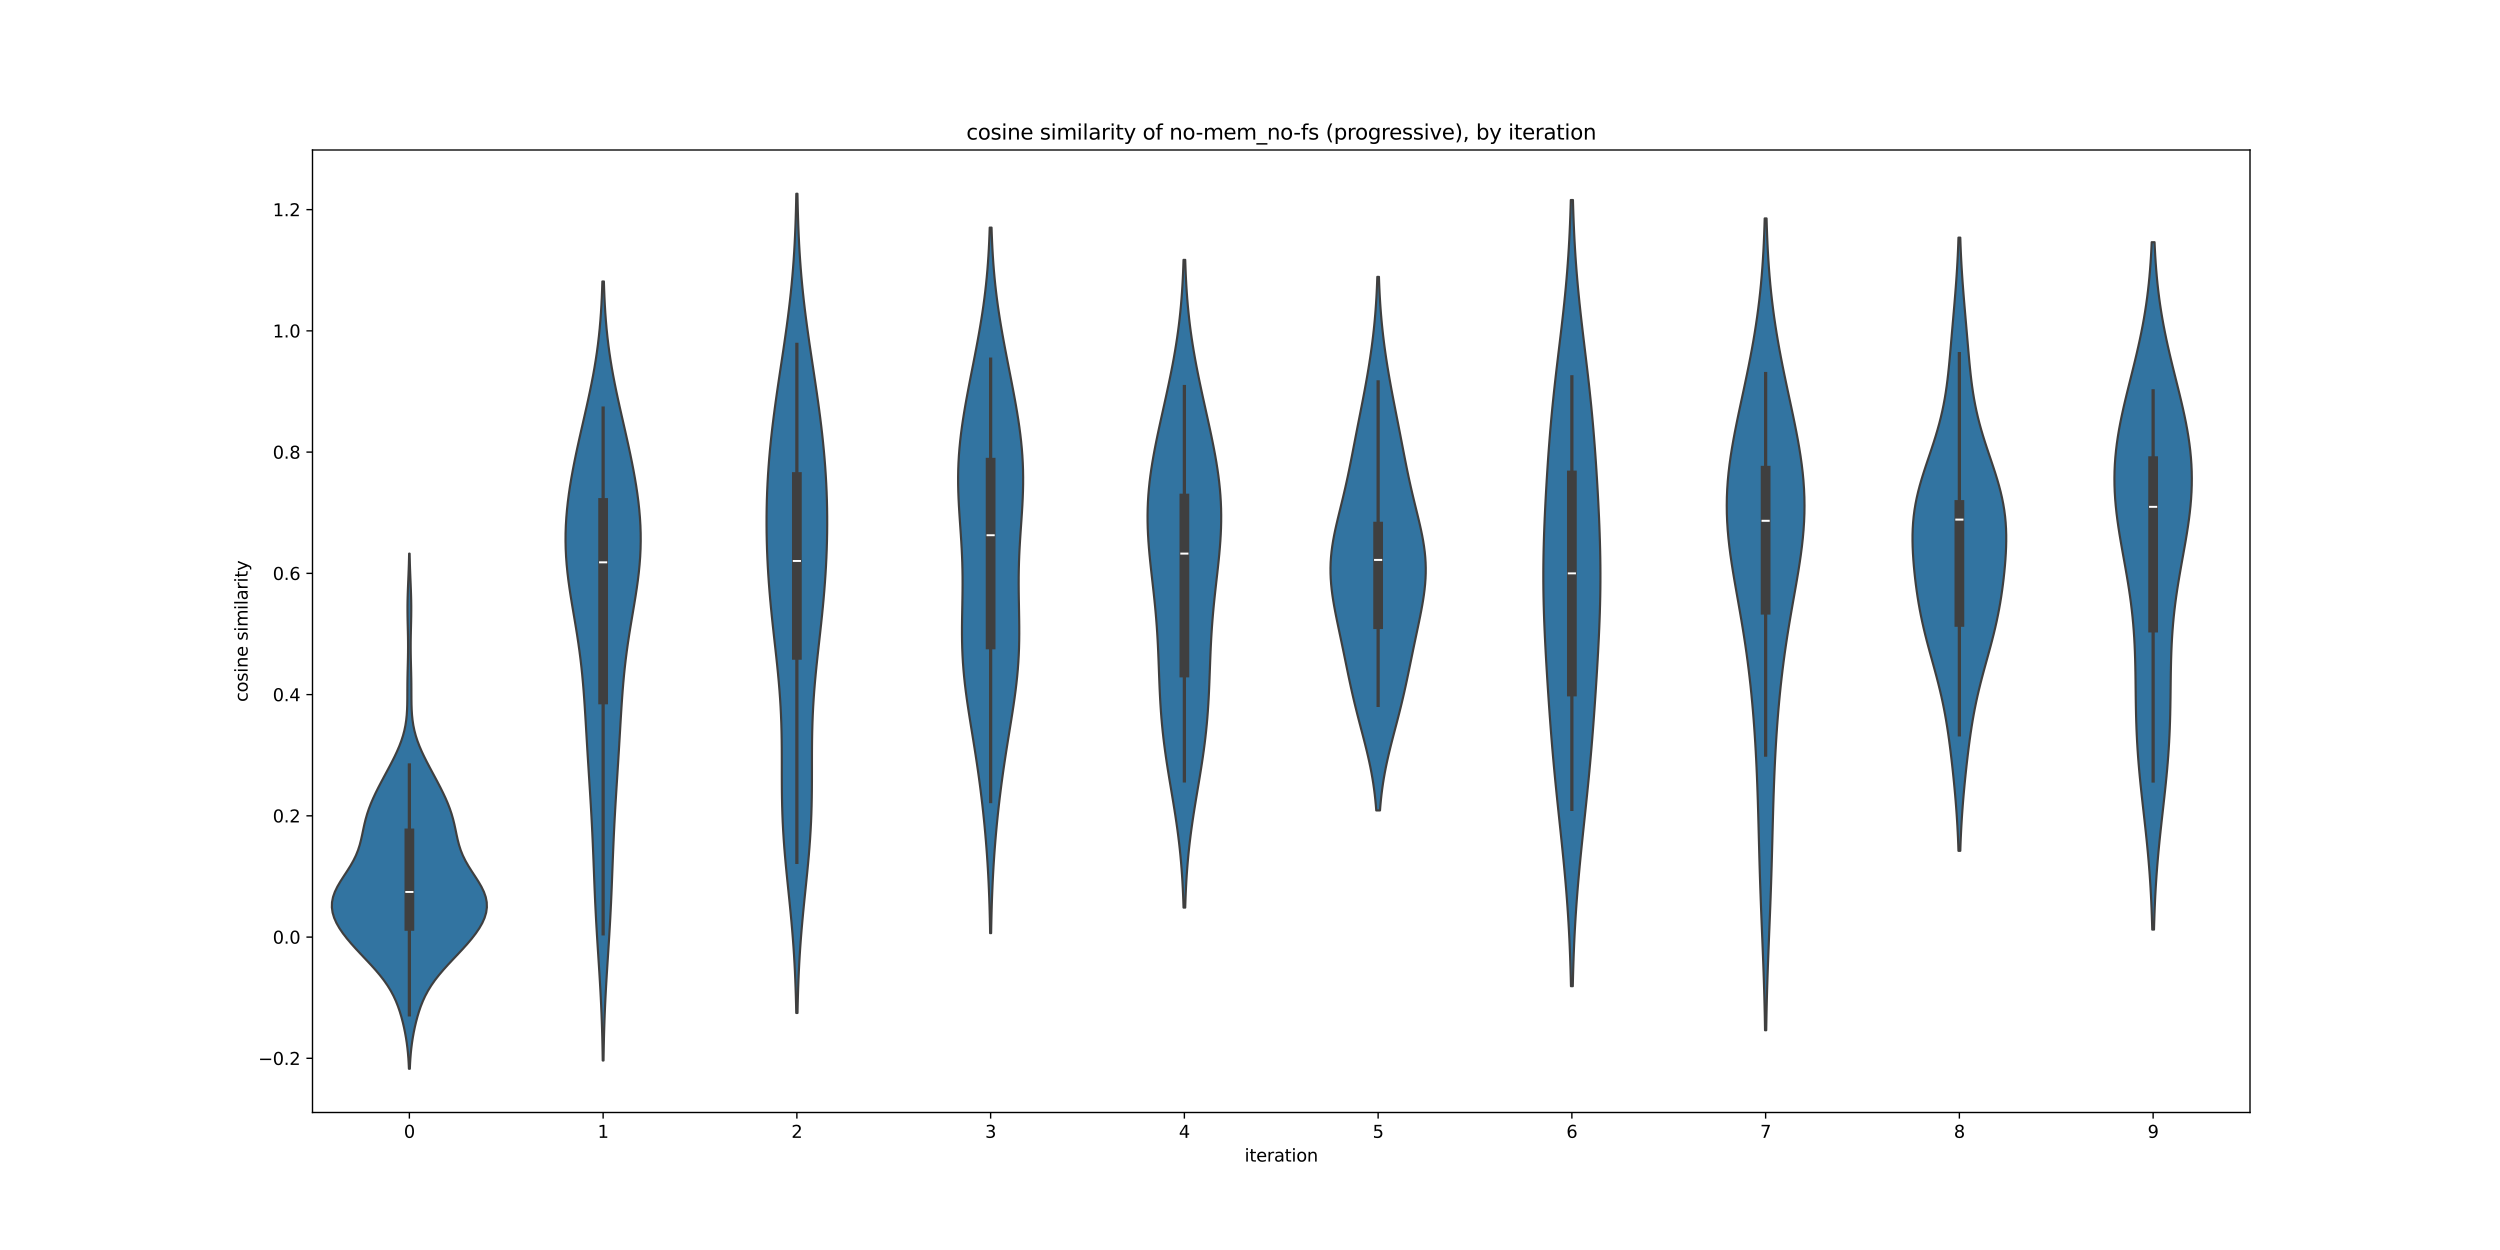 <?xml version="1.0" encoding="utf-8" standalone="no"?>
<!DOCTYPE svg PUBLIC "-//W3C//DTD SVG 1.1//EN"
  "http://www.w3.org/Graphics/SVG/1.1/DTD/svg11.dtd">
<svg xmlns:xlink="http://www.w3.org/1999/xlink" width="1440pt" height="720pt" viewBox="0 0 1440 720" xmlns="http://www.w3.org/2000/svg" version="1.1">
 <defs>
  <style type="text/css">*{stroke-linejoin: round; stroke-linecap: butt}</style>
 </defs>
 <g id="figure_1">
  <g id="patch_1">
   <path d="M 0 720 
L 1440 720 
L 1440 0 
L 0 0 
z
" style="fill: #ffffff"/>
  </g>
  <g id="axes_1">
   <g id="patch_2">
    <path d="M 180 640.8 
L 1296 640.8 
L 1296 86.4 
L 180 86.4 
z
" style="fill: #ffffff"/>
   </g>
   <g id="PolyCollection_1">
    <defs>
     <path id="mef2ac6b85c" d="M 236.062 -104.4 
L 235.538 -104.4 
L 235.404 -107.397 
L 235.219 -110.394 
L 234.975 -113.391 
L 234.663 -116.388 
L 234.278 -119.385 
L 233.815 -122.382 
L 233.274 -125.379 
L 232.654 -128.376 
L 231.95 -131.373 
L 231.155 -134.37 
L 230.254 -137.367 
L 229.223 -140.364 
L 228.033 -143.361 
L 226.651 -146.358 
L 225.048 -149.354 
L 223.201 -152.351 
L 221.105 -155.348 
L 218.771 -158.345 
L 216.229 -161.342 
L 213.529 -164.339 
L 210.729 -167.336 
L 207.898 -170.333 
L 205.102 -173.33 
L 202.407 -176.327 
L 199.874 -179.324 
L 197.56 -182.321 
L 195.519 -185.318 
L 193.807 -188.315 
L 192.477 -191.312 
L 191.581 -194.309 
L 191.16 -197.306 
L 191.241 -200.303 
L 191.822 -203.3 
L 192.872 -206.297 
L 194.321 -209.294 
L 196.068 -212.291 
L 197.99 -215.288 
L 199.954 -218.285 
L 201.839 -221.282 
L 203.545 -224.279 
L 205.011 -227.276 
L 206.217 -230.273 
L 207.183 -233.27 
L 207.961 -236.267 
L 208.621 -239.263 
L 209.242 -242.26 
L 209.893 -245.257 
L 210.632 -248.254 
L 211.498 -251.251 
L 212.508 -254.248 
L 213.664 -257.245 
L 214.953 -260.242 
L 216.355 -263.239 
L 217.846 -266.236 
L 219.402 -269.233 
L 220.997 -272.23 
L 222.608 -275.227 
L 224.211 -278.224 
L 225.779 -281.221 
L 227.284 -284.218 
L 228.696 -287.215 
L 229.986 -290.212 
L 231.129 -293.209 
L 232.103 -296.206 
L 232.9 -299.203 
L 233.52 -302.2 
L 233.974 -305.197 
L 234.282 -308.194 
L 234.471 -311.191 
L 234.572 -314.188 
L 234.617 -317.185 
L 234.634 -320.182 
L 234.645 -323.179 
L 234.667 -326.176 
L 234.707 -329.172 
L 234.765 -332.169 
L 234.837 -335.166 
L 234.911 -338.163 
L 234.977 -341.16 
L 235.024 -344.157 
L 235.044 -347.154 
L 235.034 -350.151 
L 234.996 -353.148 
L 234.937 -356.145 
L 234.867 -359.142 
L 234.798 -362.139 
L 234.745 -365.136 
L 234.717 -368.133 
L 234.721 -371.13 
L 234.761 -374.127 
L 234.834 -377.124 
L 234.933 -380.121 
L 235.05 -383.118 
L 235.175 -386.115 
L 235.297 -389.112 
L 235.411 -392.109 
L 235.51 -395.106 
L 235.591 -398.103 
L 235.656 -401.1 
L 235.944 -401.1 
L 235.944 -401.1 
L 236.009 -398.103 
L 236.09 -395.106 
L 236.189 -392.109 
L 236.303 -389.112 
L 236.425 -386.115 
L 236.55 -383.118 
L 236.667 -380.121 
L 236.766 -377.124 
L 236.839 -374.127 
L 236.879 -371.13 
L 236.883 -368.133 
L 236.855 -365.136 
L 236.802 -362.139 
L 236.733 -359.142 
L 236.663 -356.145 
L 236.604 -353.148 
L 236.566 -350.151 
L 236.556 -347.154 
L 236.576 -344.157 
L 236.623 -341.16 
L 236.689 -338.163 
L 236.763 -335.166 
L 236.835 -332.169 
L 236.893 -329.172 
L 236.933 -326.176 
L 236.955 -323.179 
L 236.966 -320.182 
L 236.983 -317.185 
L 237.028 -314.188 
L 237.129 -311.191 
L 237.318 -308.194 
L 237.626 -305.197 
L 238.08 -302.2 
L 238.7 -299.203 
L 239.497 -296.206 
L 240.471 -293.209 
L 241.614 -290.212 
L 242.904 -287.215 
L 244.316 -284.218 
L 245.821 -281.221 
L 247.389 -278.224 
L 248.992 -275.227 
L 250.603 -272.23 
L 252.198 -269.233 
L 253.754 -266.236 
L 255.245 -263.239 
L 256.647 -260.242 
L 257.936 -257.245 
L 259.092 -254.248 
L 260.102 -251.251 
L 260.968 -248.254 
L 261.707 -245.257 
L 262.358 -242.26 
L 262.979 -239.263 
L 263.639 -236.267 
L 264.417 -233.27 
L 265.383 -230.273 
L 266.589 -227.276 
L 268.055 -224.279 
L 269.761 -221.282 
L 271.646 -218.285 
L 273.61 -215.288 
L 275.532 -212.291 
L 277.279 -209.294 
L 278.728 -206.297 
L 279.778 -203.3 
L 280.359 -200.303 
L 280.44 -197.306 
L 280.019 -194.309 
L 279.123 -191.312 
L 277.793 -188.315 
L 276.081 -185.318 
L 274.04 -182.321 
L 271.726 -179.324 
L 269.193 -176.327 
L 266.498 -173.33 
L 263.702 -170.333 
L 260.871 -167.336 
L 258.071 -164.339 
L 255.371 -161.342 
L 252.829 -158.345 
L 250.495 -155.348 
L 248.399 -152.351 
L 246.552 -149.354 
L 244.949 -146.358 
L 243.567 -143.361 
L 242.377 -140.364 
L 241.346 -137.367 
L 240.445 -134.37 
L 239.65 -131.373 
L 238.946 -128.376 
L 238.326 -125.379 
L 237.785 -122.382 
L 237.322 -119.385 
L 236.937 -116.388 
L 236.625 -113.391 
L 236.381 -110.394 
L 236.196 -107.397 
L 236.062 -104.4 
z
" style="stroke: #3f3f3f; stroke-width: 1.25"/>
    </defs>
    <g clip-path="url(#p3b21c5f1b2)">
     <use xlink:href="#mef2ac6b85c" x="0" y="720" style="fill: #3274a1; stroke: #3f3f3f; stroke-width: 1.25"/>
    </g>
   </g>
   <g id="PolyCollection_2">
    <defs>
     <path id="m0b3dd3416c" d="M 347.627 -109.155 
L 347.173 -109.155 
L 347.102 -113.688 
L 347.014 -118.22 
L 346.908 -122.753 
L 346.781 -127.285 
L 346.632 -131.818 
L 346.459 -136.351 
L 346.263 -140.883 
L 346.044 -145.416 
L 345.804 -149.948 
L 345.545 -154.481 
L 345.271 -159.014 
L 344.985 -163.546 
L 344.693 -168.079 
L 344.4 -172.611 
L 344.111 -177.144 
L 343.83 -181.677 
L 343.561 -186.209 
L 343.307 -190.742 
L 343.07 -195.274 
L 342.849 -199.807 
L 342.645 -204.34 
L 342.453 -208.872 
L 342.272 -213.405 
L 342.096 -217.937 
L 341.921 -222.47 
L 341.742 -227.003 
L 341.555 -231.535 
L 341.357 -236.068 
L 341.146 -240.601 
L 340.919 -245.133 
L 340.677 -249.666 
L 340.42 -254.198 
L 340.151 -258.731 
L 339.871 -263.264 
L 339.585 -267.796 
L 339.296 -272.329 
L 339.007 -276.861 
L 338.72 -281.394 
L 338.439 -285.927 
L 338.163 -290.459 
L 337.892 -294.992 
L 337.624 -299.524 
L 337.355 -304.057 
L 337.08 -308.59 
L 336.793 -313.122 
L 336.485 -317.655 
L 336.149 -322.187 
L 335.775 -326.72 
L 335.357 -331.253 
L 334.888 -335.785 
L 334.364 -340.318 
L 333.783 -344.85 
L 333.147 -349.383 
L 332.463 -353.916 
L 331.737 -358.448 
L 330.983 -362.981 
L 330.217 -367.513 
L 329.456 -372.046 
L 328.719 -376.579 
L 328.027 -381.111 
L 327.398 -385.644 
L 326.851 -390.176 
L 326.402 -394.709 
L 326.062 -399.242 
L 325.841 -403.774 
L 325.745 -408.307 
L 325.774 -412.839 
L 325.927 -417.372 
L 326.201 -421.905 
L 326.587 -426.437 
L 327.078 -430.97 
L 327.666 -435.502 
L 328.339 -440.035 
L 329.09 -444.568 
L 329.909 -449.1 
L 330.786 -453.633 
L 331.713 -458.165 
L 332.68 -462.698 
L 333.679 -467.231 
L 334.7 -471.763 
L 335.733 -476.296 
L 336.767 -480.828 
L 337.79 -485.361 
L 338.792 -489.894 
L 339.762 -494.426 
L 340.688 -498.959 
L 341.563 -503.491 
L 342.378 -508.024 
L 343.126 -512.557 
L 343.805 -517.089 
L 344.411 -521.622 
L 344.944 -526.154 
L 345.408 -530.687 
L 345.803 -535.22 
L 346.137 -539.752 
L 346.414 -544.285 
L 346.64 -548.817 
L 346.822 -553.35 
L 346.966 -557.883 
L 347.834 -557.883 
L 347.834 -557.883 
L 347.978 -553.35 
L 348.16 -548.817 
L 348.386 -544.285 
L 348.663 -539.752 
L 348.997 -535.22 
L 349.392 -530.687 
L 349.856 -526.154 
L 350.389 -521.622 
L 350.995 -517.089 
L 351.674 -512.557 
L 352.422 -508.024 
L 353.237 -503.491 
L 354.112 -498.959 
L 355.038 -494.426 
L 356.008 -489.894 
L 357.01 -485.361 
L 358.033 -480.828 
L 359.067 -476.296 
L 360.1 -471.763 
L 361.121 -467.231 
L 362.12 -462.698 
L 363.087 -458.165 
L 364.014 -453.633 
L 364.891 -449.1 
L 365.71 -444.568 
L 366.461 -440.035 
L 367.134 -435.502 
L 367.722 -430.97 
L 368.213 -426.437 
L 368.599 -421.905 
L 368.873 -417.372 
L 369.026 -412.839 
L 369.055 -408.307 
L 368.959 -403.774 
L 368.738 -399.242 
L 368.398 -394.709 
L 367.949 -390.176 
L 367.402 -385.644 
L 366.773 -381.111 
L 366.081 -376.579 
L 365.344 -372.046 
L 364.583 -367.513 
L 363.817 -362.981 
L 363.063 -358.448 
L 362.337 -353.916 
L 361.653 -349.383 
L 361.017 -344.85 
L 360.436 -340.318 
L 359.912 -335.785 
L 359.443 -331.253 
L 359.025 -326.72 
L 358.651 -322.187 
L 358.315 -317.655 
L 358.007 -313.122 
L 357.72 -308.59 
L 357.445 -304.057 
L 357.176 -299.524 
L 356.908 -294.992 
L 356.637 -290.459 
L 356.361 -285.927 
L 356.08 -281.394 
L 355.793 -276.861 
L 355.504 -272.329 
L 355.215 -267.796 
L 354.929 -263.264 
L 354.649 -258.731 
L 354.38 -254.198 
L 354.123 -249.666 
L 353.881 -245.133 
L 353.654 -240.601 
L 353.443 -236.068 
L 353.245 -231.535 
L 353.058 -227.003 
L 352.879 -222.47 
L 352.704 -217.937 
L 352.528 -213.405 
L 352.347 -208.872 
L 352.155 -204.34 
L 351.951 -199.807 
L 351.73 -195.274 
L 351.493 -190.742 
L 351.239 -186.209 
L 350.97 -181.677 
L 350.689 -177.144 
L 350.4 -172.611 
L 350.107 -168.079 
L 349.815 -163.546 
L 349.529 -159.014 
L 349.255 -154.481 
L 348.996 -149.948 
L 348.756 -145.416 
L 348.537 -140.883 
L 348.341 -136.351 
L 348.168 -131.818 
L 348.019 -127.285 
L 347.892 -122.753 
L 347.786 -118.22 
L 347.698 -113.688 
L 347.627 -109.155 
z
" style="stroke: #3f3f3f; stroke-width: 1.25"/>
    </defs>
    <g clip-path="url(#p3b21c5f1b2)">
     <use xlink:href="#m0b3dd3416c" x="0" y="720" style="fill: #3274a1; stroke: #3f3f3f; stroke-width: 1.25"/>
    </g>
   </g>
   <g id="PolyCollection_3">
    <defs>
     <path id="m1edf22814e" d="M 459.36 -136.532 
L 458.64 -136.532 
L 458.538 -141.298 
L 458.413 -146.064 
L 458.263 -150.831 
L 458.084 -155.597 
L 457.874 -160.363 
L 457.63 -165.13 
L 457.351 -169.896 
L 457.036 -174.662 
L 456.685 -179.429 
L 456.299 -184.195 
L 455.882 -188.962 
L 455.437 -193.728 
L 454.969 -198.494 
L 454.486 -203.261 
L 453.996 -208.027 
L 453.507 -212.793 
L 453.029 -217.56 
L 452.571 -222.326 
L 452.141 -227.092 
L 451.749 -231.859 
L 451.401 -236.625 
L 451.102 -241.391 
L 450.856 -246.158 
L 450.661 -250.924 
L 450.517 -255.69 
L 450.42 -260.457 
L 450.361 -265.223 
L 450.333 -269.989 
L 450.324 -274.756 
L 450.323 -279.522 
L 450.318 -284.288 
L 450.297 -289.055 
L 450.249 -293.821 
L 450.163 -298.587 
L 450.031 -303.354 
L 449.848 -308.12 
L 449.61 -312.887 
L 449.317 -317.653 
L 448.969 -322.419 
L 448.571 -327.186 
L 448.129 -331.952 
L 447.651 -336.718 
L 447.145 -341.485 
L 446.622 -346.251 
L 446.09 -351.017 
L 445.561 -355.784 
L 445.041 -360.55 
L 444.54 -365.316 
L 444.064 -370.083 
L 443.62 -374.849 
L 443.211 -379.615 
L 442.842 -384.382 
L 442.515 -389.148 
L 442.233 -393.914 
L 441.996 -398.681 
L 441.806 -403.447 
L 441.665 -408.213 
L 441.572 -412.98 
L 441.53 -417.746 
L 441.538 -422.512 
L 441.599 -427.279 
L 441.711 -432.045 
L 441.876 -436.812 
L 442.094 -441.578 
L 442.364 -446.344 
L 442.685 -451.111 
L 443.057 -455.877 
L 443.478 -460.643 
L 443.946 -465.41 
L 444.457 -470.176 
L 445.01 -474.942 
L 445.6 -479.709 
L 446.224 -484.475 
L 446.877 -489.241 
L 447.555 -494.008 
L 448.251 -498.774 
L 448.961 -503.54 
L 449.678 -508.307 
L 450.397 -513.073 
L 451.11 -517.839 
L 451.812 -522.606 
L 452.496 -527.372 
L 453.158 -532.138 
L 453.791 -536.905 
L 454.391 -541.671 
L 454.954 -546.437 
L 455.477 -551.204 
L 455.958 -555.97 
L 456.396 -560.737 
L 456.79 -565.503 
L 457.142 -570.269 
L 457.451 -575.036 
L 457.721 -579.802 
L 457.954 -584.568 
L 458.153 -589.335 
L 458.321 -594.101 
L 458.46 -598.867 
L 458.576 -603.634 
L 458.67 -608.4 
L 459.33 -608.4 
L 459.33 -608.4 
L 459.424 -603.634 
L 459.54 -598.867 
L 459.679 -594.101 
L 459.847 -589.335 
L 460.046 -584.568 
L 460.279 -579.802 
L 460.549 -575.036 
L 460.858 -570.269 
L 461.21 -565.503 
L 461.604 -560.737 
L 462.042 -555.97 
L 462.523 -551.204 
L 463.046 -546.437 
L 463.609 -541.671 
L 464.209 -536.905 
L 464.842 -532.138 
L 465.504 -527.372 
L 466.188 -522.606 
L 466.89 -517.839 
L 467.603 -513.073 
L 468.322 -508.307 
L 469.039 -503.54 
L 469.749 -498.774 
L 470.445 -494.008 
L 471.123 -489.241 
L 471.776 -484.475 
L 472.4 -479.709 
L 472.99 -474.942 
L 473.543 -470.176 
L 474.054 -465.41 
L 474.522 -460.643 
L 474.943 -455.877 
L 475.315 -451.111 
L 475.636 -446.344 
L 475.906 -441.578 
L 476.124 -436.812 
L 476.289 -432.045 
L 476.401 -427.279 
L 476.462 -422.512 
L 476.47 -417.746 
L 476.428 -412.98 
L 476.335 -408.213 
L 476.194 -403.447 
L 476.004 -398.681 
L 475.767 -393.914 
L 475.485 -389.148 
L 475.158 -384.382 
L 474.789 -379.615 
L 474.38 -374.849 
L 473.936 -370.083 
L 473.46 -365.316 
L 472.959 -360.55 
L 472.439 -355.784 
L 471.91 -351.017 
L 471.378 -346.251 
L 470.855 -341.485 
L 470.349 -336.718 
L 469.871 -331.952 
L 469.429 -327.186 
L 469.031 -322.419 
L 468.683 -317.653 
L 468.39 -312.887 
L 468.152 -308.12 
L 467.969 -303.354 
L 467.837 -298.587 
L 467.751 -293.821 
L 467.703 -289.055 
L 467.682 -284.288 
L 467.677 -279.522 
L 467.676 -274.756 
L 467.667 -269.989 
L 467.639 -265.223 
L 467.58 -260.457 
L 467.483 -255.69 
L 467.339 -250.924 
L 467.144 -246.158 
L 466.898 -241.391 
L 466.599 -236.625 
L 466.251 -231.859 
L 465.859 -227.092 
L 465.429 -222.326 
L 464.971 -217.56 
L 464.493 -212.793 
L 464.004 -208.027 
L 463.514 -203.261 
L 463.031 -198.494 
L 462.563 -193.728 
L 462.118 -188.962 
L 461.701 -184.195 
L 461.315 -179.429 
L 460.964 -174.662 
L 460.649 -169.896 
L 460.37 -165.13 
L 460.126 -160.363 
L 459.916 -155.597 
L 459.737 -150.831 
L 459.587 -146.064 
L 459.462 -141.298 
L 459.36 -136.532 
z
" style="stroke: #3f3f3f; stroke-width: 1.25"/>
    </defs>
    <g clip-path="url(#p3b21c5f1b2)">
     <use xlink:href="#m1edf22814e" x="0" y="720" style="fill: #3274a1; stroke: #3f3f3f; stroke-width: 1.25"/>
    </g>
   </g>
   <g id="PolyCollection_4">
    <defs>
     <path id="m7dcaa1bbcb" d="M 570.886 -182.513 
L 570.314 -182.513 
L 570.241 -186.618 
L 570.153 -190.723 
L 570.05 -194.828 
L 569.929 -198.933 
L 569.789 -203.037 
L 569.629 -207.142 
L 569.447 -211.247 
L 569.242 -215.352 
L 569.013 -219.457 
L 568.76 -223.562 
L 568.482 -227.667 
L 568.179 -231.772 
L 567.851 -235.877 
L 567.498 -239.982 
L 567.119 -244.087 
L 566.714 -248.192 
L 566.284 -252.297 
L 565.829 -256.402 
L 565.348 -260.506 
L 564.841 -264.611 
L 564.309 -268.716 
L 563.752 -272.821 
L 563.17 -276.926 
L 562.566 -281.031 
L 561.941 -285.136 
L 561.299 -289.241 
L 560.644 -293.346 
L 559.98 -297.451 
L 559.314 -301.556 
L 558.655 -305.661 
L 558.009 -309.766 
L 557.387 -313.871 
L 556.797 -317.975 
L 556.25 -322.08 
L 555.754 -326.185 
L 555.316 -330.29 
L 554.943 -334.395 
L 554.639 -338.5 
L 554.406 -342.605 
L 554.241 -346.71 
L 554.141 -350.815 
L 554.1 -354.92 
L 554.106 -359.025 
L 554.15 -363.13 
L 554.217 -367.235 
L 554.294 -371.34 
L 554.366 -375.444 
L 554.421 -379.549 
L 554.446 -383.654 
L 554.433 -387.759 
L 554.374 -391.864 
L 554.267 -395.969 
L 554.112 -400.074 
L 553.912 -404.179 
L 553.674 -408.284 
L 553.408 -412.389 
L 553.126 -416.494 
L 552.842 -420.599 
L 552.569 -424.704 
L 552.324 -428.809 
L 552.12 -432.913 
L 551.969 -437.018 
L 551.883 -441.123 
L 551.871 -445.228 
L 551.937 -449.333 
L 552.087 -453.438 
L 552.321 -457.543 
L 552.637 -461.648 
L 553.033 -465.753 
L 553.503 -469.858 
L 554.04 -473.963 
L 554.638 -478.068 
L 555.29 -482.173 
L 555.985 -486.278 
L 556.718 -490.382 
L 557.48 -494.487 
L 558.263 -498.592 
L 559.06 -502.697 
L 559.864 -506.802 
L 560.669 -510.907 
L 561.468 -515.012 
L 562.255 -519.117 
L 563.024 -523.222 
L 563.768 -527.327 
L 564.483 -531.432 
L 565.165 -535.537 
L 565.807 -539.642 
L 566.408 -543.747 
L 566.964 -547.851 
L 567.474 -551.956 
L 567.936 -556.061 
L 568.35 -560.166 
L 568.718 -564.271 
L 569.04 -568.376 
L 569.32 -572.481 
L 569.56 -576.586 
L 569.764 -580.691 
L 569.934 -584.796 
L 570.075 -588.901 
L 571.125 -588.901 
L 571.125 -588.901 
L 571.266 -584.796 
L 571.436 -580.691 
L 571.64 -576.586 
L 571.88 -572.481 
L 572.16 -568.376 
L 572.482 -564.271 
L 572.85 -560.166 
L 573.264 -556.061 
L 573.726 -551.956 
L 574.236 -547.851 
L 574.792 -543.747 
L 575.393 -539.642 
L 576.035 -535.537 
L 576.717 -531.432 
L 577.432 -527.327 
L 578.176 -523.222 
L 578.945 -519.117 
L 579.732 -515.012 
L 580.531 -510.907 
L 581.336 -506.802 
L 582.14 -502.697 
L 582.937 -498.592 
L 583.72 -494.487 
L 584.482 -490.382 
L 585.215 -486.278 
L 585.91 -482.173 
L 586.562 -478.068 
L 587.16 -473.963 
L 587.697 -469.858 
L 588.167 -465.753 
L 588.563 -461.648 
L 588.879 -457.543 
L 589.113 -453.438 
L 589.263 -449.333 
L 589.329 -445.228 
L 589.317 -441.123 
L 589.231 -437.018 
L 589.08 -432.913 
L 588.876 -428.809 
L 588.631 -424.704 
L 588.358 -420.599 
L 588.074 -416.494 
L 587.792 -412.389 
L 587.526 -408.284 
L 587.288 -404.179 
L 587.088 -400.074 
L 586.933 -395.969 
L 586.826 -391.864 
L 586.767 -387.759 
L 586.754 -383.654 
L 586.779 -379.549 
L 586.834 -375.444 
L 586.906 -371.34 
L 586.983 -367.235 
L 587.05 -363.13 
L 587.094 -359.025 
L 587.1 -354.92 
L 587.059 -350.815 
L 586.959 -346.71 
L 586.794 -342.605 
L 586.561 -338.5 
L 586.257 -334.395 
L 585.884 -330.29 
L 585.446 -326.185 
L 584.95 -322.08 
L 584.403 -317.975 
L 583.813 -313.871 
L 583.191 -309.766 
L 582.545 -305.661 
L 581.886 -301.556 
L 581.22 -297.451 
L 580.556 -293.346 
L 579.901 -289.241 
L 579.259 -285.136 
L 578.634 -281.031 
L 578.03 -276.926 
L 577.448 -272.821 
L 576.891 -268.716 
L 576.359 -264.611 
L 575.852 -260.506 
L 575.371 -256.402 
L 574.916 -252.297 
L 574.486 -248.192 
L 574.081 -244.087 
L 573.702 -239.982 
L 573.349 -235.877 
L 573.021 -231.772 
L 572.718 -227.667 
L 572.44 -223.562 
L 572.187 -219.457 
L 571.958 -215.352 
L 571.753 -211.247 
L 571.571 -207.142 
L 571.411 -203.037 
L 571.271 -198.933 
L 571.15 -194.828 
L 571.047 -190.723 
L 570.959 -186.618 
L 570.886 -182.513 
z
" style="stroke: #3f3f3f; stroke-width: 1.25"/>
    </defs>
    <g clip-path="url(#p3b21c5f1b2)">
     <use xlink:href="#m7dcaa1bbcb" x="0" y="720" style="fill: #3274a1; stroke: #3f3f3f; stroke-width: 1.25"/>
    </g>
   </g>
   <g id="PolyCollection_5">
    <defs>
     <path id="m2a2a4d35e6" d="M 682.681 -197.221 
L 681.719 -197.221 
L 681.596 -200.99 
L 681.45 -204.759 
L 681.276 -208.527 
L 681.073 -212.296 
L 680.836 -216.065 
L 680.565 -219.834 
L 680.257 -223.602 
L 679.91 -227.371 
L 679.524 -231.14 
L 679.099 -234.908 
L 678.636 -238.677 
L 678.136 -242.446 
L 677.603 -246.214 
L 677.04 -249.983 
L 676.452 -253.752 
L 675.844 -257.52 
L 675.222 -261.289 
L 674.592 -265.058 
L 673.962 -268.826 
L 673.339 -272.595 
L 672.729 -276.364 
L 672.139 -280.132 
L 671.576 -283.901 
L 671.044 -287.67 
L 670.548 -291.438 
L 670.091 -295.207 
L 669.676 -298.976 
L 669.304 -302.744 
L 668.973 -306.513 
L 668.684 -310.282 
L 668.432 -314.05 
L 668.214 -317.819 
L 668.025 -321.588 
L 667.859 -325.356 
L 667.709 -329.125 
L 667.569 -332.894 
L 667.43 -336.662 
L 667.287 -340.431 
L 667.132 -344.2 
L 666.959 -347.969 
L 666.763 -351.737 
L 666.539 -355.506 
L 666.285 -359.275 
L 665.998 -363.043 
L 665.68 -366.812 
L 665.331 -370.581 
L 664.954 -374.349 
L 664.554 -378.118 
L 664.138 -381.887 
L 663.713 -385.655 
L 663.287 -389.424 
L 662.869 -393.193 
L 662.47 -396.961 
L 662.099 -400.73 
L 661.767 -404.499 
L 661.484 -408.267 
L 661.257 -412.036 
L 661.096 -415.805 
L 661.006 -419.573 
L 660.992 -423.342 
L 661.059 -427.111 
L 661.208 -430.879 
L 661.439 -434.648 
L 661.751 -438.417 
L 662.14 -442.185 
L 662.604 -445.954 
L 663.135 -449.723 
L 663.728 -453.491 
L 664.377 -457.26 
L 665.073 -461.029 
L 665.81 -464.797 
L 666.581 -468.566 
L 667.378 -472.335 
L 668.194 -476.103 
L 669.022 -479.872 
L 669.857 -483.641 
L 670.693 -487.41 
L 671.523 -491.178 
L 672.343 -494.947 
L 673.147 -498.716 
L 673.93 -502.484 
L 674.688 -506.253 
L 675.418 -510.022 
L 676.114 -513.79 
L 676.773 -517.559 
L 677.394 -521.328 
L 677.973 -525.096 
L 678.509 -528.865 
L 679.001 -532.634 
L 679.449 -536.402 
L 679.852 -540.171 
L 680.212 -543.94 
L 680.531 -547.708 
L 680.811 -551.477 
L 681.053 -555.246 
L 681.262 -559.014 
L 681.439 -562.783 
L 681.588 -566.552 
L 681.713 -570.32 
L 682.687 -570.32 
L 682.687 -570.32 
L 682.812 -566.552 
L 682.961 -562.783 
L 683.138 -559.014 
L 683.347 -555.246 
L 683.589 -551.477 
L 683.869 -547.708 
L 684.188 -543.94 
L 684.548 -540.171 
L 684.951 -536.402 
L 685.399 -532.634 
L 685.891 -528.865 
L 686.427 -525.096 
L 687.006 -521.328 
L 687.627 -517.559 
L 688.286 -513.79 
L 688.982 -510.022 
L 689.712 -506.253 
L 690.47 -502.484 
L 691.253 -498.716 
L 692.057 -494.947 
L 692.877 -491.178 
L 693.707 -487.41 
L 694.543 -483.641 
L 695.378 -479.872 
L 696.206 -476.103 
L 697.022 -472.335 
L 697.819 -468.566 
L 698.59 -464.797 
L 699.327 -461.029 
L 700.023 -457.26 
L 700.672 -453.491 
L 701.265 -449.723 
L 701.796 -445.954 
L 702.26 -442.185 
L 702.649 -438.417 
L 702.961 -434.648 
L 703.192 -430.879 
L 703.341 -427.111 
L 703.408 -423.342 
L 703.394 -419.573 
L 703.304 -415.805 
L 703.143 -412.036 
L 702.916 -408.267 
L 702.633 -404.499 
L 702.301 -400.73 
L 701.93 -396.961 
L 701.531 -393.193 
L 701.113 -389.424 
L 700.687 -385.655 
L 700.262 -381.887 
L 699.846 -378.118 
L 699.446 -374.349 
L 699.069 -370.581 
L 698.72 -366.812 
L 698.402 -363.043 
L 698.115 -359.275 
L 697.861 -355.506 
L 697.637 -351.737 
L 697.441 -347.969 
L 697.268 -344.2 
L 697.113 -340.431 
L 696.97 -336.662 
L 696.831 -332.894 
L 696.691 -329.125 
L 696.541 -325.356 
L 696.375 -321.588 
L 696.186 -317.819 
L 695.968 -314.05 
L 695.716 -310.282 
L 695.427 -306.513 
L 695.096 -302.744 
L 694.724 -298.976 
L 694.309 -295.207 
L 693.852 -291.438 
L 693.356 -287.67 
L 692.824 -283.901 
L 692.261 -280.132 
L 691.671 -276.364 
L 691.061 -272.595 
L 690.438 -268.826 
L 689.808 -265.058 
L 689.178 -261.289 
L 688.556 -257.52 
L 687.948 -253.752 
L 687.36 -249.983 
L 686.797 -246.214 
L 686.264 -242.446 
L 685.764 -238.677 
L 685.301 -234.908 
L 684.876 -231.14 
L 684.49 -227.371 
L 684.143 -223.602 
L 683.835 -219.834 
L 683.564 -216.065 
L 683.327 -212.296 
L 683.124 -208.527 
L 682.95 -204.759 
L 682.804 -200.99 
L 682.681 -197.221 
z
" style="stroke: #3f3f3f; stroke-width: 1.25"/>
    </defs>
    <g clip-path="url(#p3b21c5f1b2)">
     <use xlink:href="#m2a2a4d35e6" x="0" y="720" style="fill: #3274a1; stroke: #3f3f3f; stroke-width: 1.25"/>
    </g>
   </g>
   <g id="PolyCollection_6">
    <defs>
     <path id="m945a89663b" d="M 794.873 -253.199 
L 792.727 -253.199 
L 792.474 -256.303 
L 792.178 -259.407 
L 791.835 -262.512 
L 791.442 -265.616 
L 790.997 -268.72 
L 790.499 -271.825 
L 789.949 -274.929 
L 789.347 -278.033 
L 788.697 -281.138 
L 788.004 -284.242 
L 787.272 -287.346 
L 786.508 -290.451 
L 785.72 -293.555 
L 784.916 -296.66 
L 784.102 -299.764 
L 783.288 -302.868 
L 782.481 -305.973 
L 781.686 -309.077 
L 780.909 -312.181 
L 780.152 -315.286 
L 779.419 -318.39 
L 778.708 -321.494 
L 778.019 -324.599 
L 777.348 -327.703 
L 776.693 -330.807 
L 776.049 -333.912 
L 775.411 -337.016 
L 774.775 -340.12 
L 774.138 -343.225 
L 773.496 -346.329 
L 772.849 -349.433 
L 772.196 -352.538 
L 771.54 -355.642 
L 770.886 -358.746 
L 770.239 -361.851 
L 769.607 -364.955 
L 768.999 -368.059 
L 768.427 -371.164 
L 767.902 -374.268 
L 767.436 -377.372 
L 767.041 -380.477 
L 766.728 -383.581 
L 766.506 -386.685 
L 766.384 -389.79 
L 766.366 -392.894 
L 766.457 -395.998 
L 766.656 -399.103 
L 766.959 -402.207 
L 767.362 -405.311 
L 767.854 -408.416 
L 768.425 -411.52 
L 769.063 -414.625 
L 769.752 -417.729 
L 770.48 -420.833 
L 771.232 -423.938 
L 771.994 -427.042 
L 772.757 -430.146 
L 773.51 -433.251 
L 774.247 -436.355 
L 774.964 -439.459 
L 775.657 -442.564 
L 776.328 -445.668 
L 776.978 -448.772 
L 777.609 -451.877 
L 778.227 -454.981 
L 778.835 -458.085 
L 779.437 -461.19 
L 780.037 -464.294 
L 780.637 -467.398 
L 781.239 -470.503 
L 781.844 -473.607 
L 782.453 -476.711 
L 783.062 -479.816 
L 783.672 -482.92 
L 784.279 -486.024 
L 784.881 -489.129 
L 785.475 -492.233 
L 786.059 -495.337 
L 786.629 -498.442 
L 787.185 -501.546 
L 787.723 -504.65 
L 788.243 -507.755 
L 788.741 -510.859 
L 789.218 -513.963 
L 789.671 -517.068 
L 790.1 -520.172 
L 790.504 -523.277 
L 790.881 -526.381 
L 791.233 -529.485 
L 791.557 -532.59 
L 791.855 -535.694 
L 792.125 -538.798 
L 792.369 -541.903 
L 792.588 -545.007 
L 792.781 -548.111 
L 792.951 -551.216 
L 793.099 -554.32 
L 793.226 -557.424 
L 793.335 -560.529 
L 794.265 -560.529 
L 794.265 -560.529 
L 794.374 -557.424 
L 794.501 -554.32 
L 794.649 -551.216 
L 794.819 -548.111 
L 795.012 -545.007 
L 795.231 -541.903 
L 795.475 -538.798 
L 795.745 -535.694 
L 796.043 -532.59 
L 796.367 -529.485 
L 796.719 -526.381 
L 797.096 -523.277 
L 797.5 -520.172 
L 797.929 -517.068 
L 798.382 -513.963 
L 798.859 -510.859 
L 799.357 -507.755 
L 799.877 -504.65 
L 800.415 -501.546 
L 800.971 -498.442 
L 801.541 -495.337 
L 802.125 -492.233 
L 802.719 -489.129 
L 803.321 -486.024 
L 803.928 -482.92 
L 804.538 -479.816 
L 805.147 -476.711 
L 805.756 -473.607 
L 806.361 -470.503 
L 806.963 -467.398 
L 807.563 -464.294 
L 808.163 -461.19 
L 808.765 -458.085 
L 809.373 -454.981 
L 809.991 -451.877 
L 810.622 -448.772 
L 811.272 -445.668 
L 811.943 -442.564 
L 812.636 -439.459 
L 813.353 -436.355 
L 814.09 -433.251 
L 814.843 -430.146 
L 815.606 -427.042 
L 816.368 -423.938 
L 817.12 -420.833 
L 817.848 -417.729 
L 818.537 -414.625 
L 819.175 -411.52 
L 819.746 -408.416 
L 820.238 -405.311 
L 820.641 -402.207 
L 820.944 -399.103 
L 821.143 -395.998 
L 821.234 -392.894 
L 821.216 -389.79 
L 821.094 -386.685 
L 820.872 -383.581 
L 820.559 -380.477 
L 820.164 -377.372 
L 819.698 -374.268 
L 819.173 -371.164 
L 818.601 -368.059 
L 817.993 -364.955 
L 817.361 -361.851 
L 816.714 -358.746 
L 816.06 -355.642 
L 815.404 -352.538 
L 814.751 -349.433 
L 814.104 -346.329 
L 813.462 -343.225 
L 812.825 -340.12 
L 812.189 -337.016 
L 811.551 -333.912 
L 810.907 -330.807 
L 810.252 -327.703 
L 809.581 -324.599 
L 808.892 -321.494 
L 808.181 -318.39 
L 807.448 -315.286 
L 806.691 -312.181 
L 805.914 -309.077 
L 805.119 -305.973 
L 804.312 -302.868 
L 803.498 -299.764 
L 802.684 -296.66 
L 801.88 -293.555 
L 801.092 -290.451 
L 800.328 -287.346 
L 799.596 -284.242 
L 798.903 -281.138 
L 798.253 -278.033 
L 797.651 -274.929 
L 797.101 -271.825 
L 796.603 -268.72 
L 796.158 -265.616 
L 795.765 -262.512 
L 795.422 -259.407 
L 795.126 -256.303 
L 794.873 -253.199 
z
" style="stroke: #3f3f3f; stroke-width: 1.25"/>
    </defs>
    <g clip-path="url(#p3b21c5f1b2)">
     <use xlink:href="#m945a89663b" x="0" y="720" style="fill: #3274a1; stroke: #3f3f3f; stroke-width: 1.25"/>
    </g>
   </g>
   <g id="PolyCollection_7">
    <defs>
     <path id="m03ca66e5d1" d="M 905.919 -151.944 
L 904.881 -151.944 
L 904.773 -156.518 
L 904.647 -161.093 
L 904.503 -165.667 
L 904.338 -170.241 
L 904.151 -174.815 
L 903.941 -179.39 
L 903.707 -183.964 
L 903.448 -188.538 
L 903.164 -193.112 
L 902.854 -197.686 
L 902.519 -202.261 
L 902.16 -206.835 
L 901.778 -211.409 
L 901.373 -215.983 
L 900.949 -220.557 
L 900.508 -225.132 
L 900.052 -229.706 
L 899.584 -234.28 
L 899.107 -238.854 
L 898.624 -243.429 
L 898.139 -248.003 
L 897.655 -252.577 
L 897.175 -257.151 
L 896.701 -261.725 
L 896.237 -266.3 
L 895.784 -270.874 
L 895.344 -275.448 
L 894.919 -280.022 
L 894.508 -284.596 
L 894.112 -289.171 
L 893.732 -293.745 
L 893.365 -298.319 
L 893.012 -302.893 
L 892.672 -307.468 
L 892.344 -312.042 
L 892.025 -316.616 
L 891.717 -321.19 
L 891.418 -325.764 
L 891.128 -330.339 
L 890.849 -334.913 
L 890.58 -339.487 
L 890.323 -344.061 
L 890.081 -348.635 
L 889.855 -353.21 
L 889.648 -357.784 
L 889.464 -362.358 
L 889.304 -366.932 
L 889.172 -371.507 
L 889.069 -376.081 
L 888.998 -380.655 
L 888.96 -385.229 
L 888.955 -389.803 
L 888.982 -394.378 
L 889.042 -398.952 
L 889.133 -403.526 
L 889.252 -408.1 
L 889.398 -412.674 
L 889.569 -417.249 
L 889.761 -421.823 
L 889.973 -426.397 
L 890.202 -430.971 
L 890.447 -435.546 
L 890.707 -440.12 
L 890.981 -444.694 
L 891.27 -449.268 
L 891.574 -453.842 
L 891.894 -458.417 
L 892.232 -462.991 
L 892.588 -467.565 
L 892.964 -472.139 
L 893.362 -476.713 
L 893.782 -481.288 
L 894.223 -485.862 
L 894.687 -490.436 
L 895.172 -495.01 
L 895.675 -499.585 
L 896.195 -504.159 
L 896.729 -508.733 
L 897.273 -513.307 
L 897.822 -517.881 
L 898.372 -522.456 
L 898.919 -527.03 
L 899.458 -531.604 
L 899.984 -536.178 
L 900.494 -540.753 
L 900.984 -545.327 
L 901.45 -549.901 
L 901.889 -554.475 
L 902.3 -559.049 
L 902.681 -563.624 
L 903.031 -568.198 
L 903.35 -572.772 
L 903.638 -577.346 
L 903.896 -581.92 
L 904.125 -586.495 
L 904.327 -591.069 
L 904.503 -595.643 
L 904.656 -600.217 
L 904.787 -604.792 
L 906.013 -604.792 
L 906.013 -604.792 
L 906.144 -600.217 
L 906.297 -595.643 
L 906.473 -591.069 
L 906.675 -586.495 
L 906.904 -581.92 
L 907.162 -577.346 
L 907.45 -572.772 
L 907.769 -568.198 
L 908.119 -563.624 
L 908.5 -559.049 
L 908.911 -554.475 
L 909.35 -549.901 
L 909.816 -545.327 
L 910.306 -540.753 
L 910.816 -536.178 
L 911.342 -531.604 
L 911.881 -527.03 
L 912.428 -522.456 
L 912.978 -517.881 
L 913.527 -513.307 
L 914.071 -508.733 
L 914.605 -504.159 
L 915.125 -499.585 
L 915.628 -495.01 
L 916.113 -490.436 
L 916.577 -485.862 
L 917.018 -481.288 
L 917.438 -476.713 
L 917.836 -472.139 
L 918.212 -467.565 
L 918.568 -462.991 
L 918.906 -458.417 
L 919.226 -453.842 
L 919.53 -449.268 
L 919.819 -444.694 
L 920.093 -440.12 
L 920.353 -435.546 
L 920.598 -430.971 
L 920.827 -426.397 
L 921.039 -421.823 
L 921.231 -417.249 
L 921.402 -412.674 
L 921.548 -408.1 
L 921.667 -403.526 
L 921.758 -398.952 
L 921.818 -394.378 
L 921.845 -389.803 
L 921.84 -385.229 
L 921.802 -380.655 
L 921.731 -376.081 
L 921.628 -371.507 
L 921.496 -366.932 
L 921.336 -362.358 
L 921.152 -357.784 
L 920.945 -353.21 
L 920.719 -348.635 
L 920.477 -344.061 
L 920.22 -339.487 
L 919.951 -334.913 
L 919.672 -330.339 
L 919.382 -325.764 
L 919.083 -321.19 
L 918.775 -316.616 
L 918.456 -312.042 
L 918.128 -307.468 
L 917.788 -302.893 
L 917.435 -298.319 
L 917.068 -293.745 
L 916.688 -289.171 
L 916.292 -284.596 
L 915.881 -280.022 
L 915.456 -275.448 
L 915.016 -270.874 
L 914.563 -266.3 
L 914.099 -261.725 
L 913.625 -257.151 
L 913.145 -252.577 
L 912.661 -248.003 
L 912.176 -243.429 
L 911.693 -238.854 
L 911.216 -234.28 
L 910.748 -229.706 
L 910.292 -225.132 
L 909.851 -220.557 
L 909.427 -215.983 
L 909.022 -211.409 
L 908.64 -206.835 
L 908.281 -202.261 
L 907.946 -197.686 
L 907.636 -193.112 
L 907.352 -188.538 
L 907.093 -183.964 
L 906.859 -179.39 
L 906.649 -174.815 
L 906.462 -170.241 
L 906.297 -165.667 
L 906.153 -161.093 
L 906.027 -156.518 
L 905.919 -151.944 
z
" style="stroke: #3f3f3f; stroke-width: 1.25"/>
    </defs>
    <g clip-path="url(#p3b21c5f1b2)">
     <use xlink:href="#m03ca66e5d1" x="0" y="720" style="fill: #3274a1; stroke: #3f3f3f; stroke-width: 1.25"/>
    </g>
   </g>
   <g id="PolyCollection_8">
    <defs>
     <path id="m391630d14e" d="M 1017.339 -126.579 
L 1016.661 -126.579 
L 1016.582 -131.302 
L 1016.491 -136.025 
L 1016.386 -140.749 
L 1016.268 -145.472 
L 1016.136 -150.195 
L 1015.99 -154.918 
L 1015.832 -159.642 
L 1015.663 -164.365 
L 1015.485 -169.088 
L 1015.298 -173.811 
L 1015.107 -178.535 
L 1014.914 -183.258 
L 1014.72 -187.981 
L 1014.529 -192.704 
L 1014.343 -197.428 
L 1014.164 -202.151 
L 1013.993 -206.874 
L 1013.832 -211.597 
L 1013.679 -216.321 
L 1013.536 -221.044 
L 1013.401 -225.767 
L 1013.273 -230.49 
L 1013.148 -235.214 
L 1013.026 -239.937 
L 1012.902 -244.66 
L 1012.775 -249.383 
L 1012.642 -254.107 
L 1012.499 -258.83 
L 1012.343 -263.553 
L 1012.173 -268.276 
L 1011.986 -273 
L 1011.78 -277.723 
L 1011.553 -282.446 
L 1011.304 -287.169 
L 1011.03 -291.893 
L 1010.73 -296.616 
L 1010.403 -301.339 
L 1010.047 -306.062 
L 1009.66 -310.786 
L 1009.242 -315.509 
L 1008.789 -320.232 
L 1008.301 -324.955 
L 1007.776 -329.679 
L 1007.213 -334.402 
L 1006.611 -339.125 
L 1005.97 -343.848 
L 1005.289 -348.572 
L 1004.571 -353.295 
L 1003.818 -358.018 
L 1003.035 -362.741 
L 1002.226 -367.465 
L 1001.4 -372.188 
L 1000.565 -376.911 
L 999.734 -381.634 
L 998.917 -386.358 
L 998.13 -391.081 
L 997.388 -395.804 
L 996.705 -400.527 
L 996.096 -405.251 
L 995.576 -409.974 
L 995.157 -414.697 
L 994.851 -419.42 
L 994.665 -424.144 
L 994.607 -428.867 
L 994.677 -433.59 
L 994.877 -438.313 
L 995.203 -443.037 
L 995.648 -447.76 
L 996.206 -452.483 
L 996.864 -457.206 
L 997.613 -461.93 
L 998.437 -466.653 
L 999.326 -471.376 
L 1000.264 -476.099 
L 1001.239 -480.823 
L 1002.239 -485.546 
L 1003.25 -490.269 
L 1004.263 -494.992 
L 1005.266 -499.716 
L 1006.252 -504.439 
L 1007.212 -509.162 
L 1008.139 -513.885 
L 1009.028 -518.609 
L 1009.872 -523.332 
L 1010.669 -528.055 
L 1011.414 -532.778 
L 1012.106 -537.502 
L 1012.743 -542.225 
L 1013.324 -546.948 
L 1013.85 -551.671 
L 1014.323 -556.395 
L 1014.742 -561.118 
L 1015.112 -565.841 
L 1015.435 -570.564 
L 1015.713 -575.288 
L 1015.952 -580.011 
L 1016.154 -584.734 
L 1016.323 -589.457 
L 1016.464 -594.181 
L 1017.536 -594.181 
L 1017.536 -594.181 
L 1017.677 -589.457 
L 1017.846 -584.734 
L 1018.048 -580.011 
L 1018.287 -575.288 
L 1018.565 -570.564 
L 1018.888 -565.841 
L 1019.258 -561.118 
L 1019.677 -556.395 
L 1020.15 -551.671 
L 1020.676 -546.948 
L 1021.257 -542.225 
L 1021.894 -537.502 
L 1022.586 -532.778 
L 1023.331 -528.055 
L 1024.128 -523.332 
L 1024.972 -518.609 
L 1025.861 -513.885 
L 1026.788 -509.162 
L 1027.748 -504.439 
L 1028.734 -499.716 
L 1029.737 -494.992 
L 1030.75 -490.269 
L 1031.761 -485.546 
L 1032.761 -480.823 
L 1033.736 -476.099 
L 1034.674 -471.376 
L 1035.563 -466.653 
L 1036.387 -461.93 
L 1037.136 -457.206 
L 1037.794 -452.483 
L 1038.352 -447.76 
L 1038.797 -443.037 
L 1039.123 -438.313 
L 1039.323 -433.59 
L 1039.393 -428.867 
L 1039.335 -424.144 
L 1039.149 -419.42 
L 1038.843 -414.697 
L 1038.424 -409.974 
L 1037.904 -405.251 
L 1037.295 -400.527 
L 1036.612 -395.804 
L 1035.87 -391.081 
L 1035.083 -386.358 
L 1034.266 -381.634 
L 1033.435 -376.911 
L 1032.6 -372.188 
L 1031.774 -367.465 
L 1030.965 -362.741 
L 1030.182 -358.018 
L 1029.429 -353.295 
L 1028.711 -348.572 
L 1028.03 -343.848 
L 1027.389 -339.125 
L 1026.787 -334.402 
L 1026.224 -329.679 
L 1025.699 -324.955 
L 1025.211 -320.232 
L 1024.758 -315.509 
L 1024.34 -310.786 
L 1023.953 -306.062 
L 1023.597 -301.339 
L 1023.27 -296.616 
L 1022.97 -291.893 
L 1022.696 -287.169 
L 1022.447 -282.446 
L 1022.22 -277.723 
L 1022.014 -273 
L 1021.827 -268.276 
L 1021.657 -263.553 
L 1021.501 -258.83 
L 1021.358 -254.107 
L 1021.225 -249.383 
L 1021.098 -244.66 
L 1020.974 -239.937 
L 1020.852 -235.214 
L 1020.727 -230.49 
L 1020.599 -225.767 
L 1020.464 -221.044 
L 1020.321 -216.321 
L 1020.168 -211.597 
L 1020.007 -206.874 
L 1019.836 -202.151 
L 1019.657 -197.428 
L 1019.471 -192.704 
L 1019.28 -187.981 
L 1019.086 -183.258 
L 1018.893 -178.535 
L 1018.702 -173.811 
L 1018.515 -169.088 
L 1018.337 -164.365 
L 1018.168 -159.642 
L 1018.01 -154.918 
L 1017.864 -150.195 
L 1017.732 -145.472 
L 1017.614 -140.749 
L 1017.509 -136.025 
L 1017.418 -131.302 
L 1017.339 -126.579 
z
" style="stroke: #3f3f3f; stroke-width: 1.25"/>
    </defs>
    <g clip-path="url(#p3b21c5f1b2)">
     <use xlink:href="#m391630d14e" x="0" y="720" style="fill: #3274a1; stroke: #3f3f3f; stroke-width: 1.25"/>
    </g>
   </g>
   <g id="PolyCollection_9">
    <defs>
     <path id="mf74877dec7" d="M 1129.125 -229.927 
L 1128.075 -229.927 
L 1127.951 -233.495 
L 1127.807 -237.062 
L 1127.64 -240.63 
L 1127.451 -244.197 
L 1127.239 -247.765 
L 1127.003 -251.332 
L 1126.744 -254.9 
L 1126.462 -258.467 
L 1126.16 -262.035 
L 1125.838 -265.603 
L 1125.497 -269.17 
L 1125.139 -272.738 
L 1124.765 -276.305 
L 1124.374 -279.873 
L 1123.965 -283.44 
L 1123.538 -287.008 
L 1123.088 -290.576 
L 1122.612 -294.143 
L 1122.107 -297.711 
L 1121.566 -301.278 
L 1120.984 -304.846 
L 1120.357 -308.413 
L 1119.681 -311.981 
L 1118.952 -315.548 
L 1118.171 -319.116 
L 1117.339 -322.684 
L 1116.46 -326.251 
L 1115.539 -329.819 
L 1114.585 -333.386 
L 1113.61 -336.954 
L 1112.624 -340.521 
L 1111.641 -344.089 
L 1110.673 -347.656 
L 1109.732 -351.224 
L 1108.83 -354.792 
L 1107.973 -358.359 
L 1107.17 -361.927 
L 1106.423 -365.494 
L 1105.733 -369.062 
L 1105.101 -372.629 
L 1104.523 -376.197 
L 1103.998 -379.764 
L 1103.521 -383.332 
L 1103.09 -386.9 
L 1102.706 -390.467 
L 1102.369 -394.035 
L 1102.084 -397.602 
L 1101.857 -401.17 
L 1101.697 -404.737 
L 1101.614 -408.305 
L 1101.619 -411.873 
L 1101.725 -415.44 
L 1101.941 -419.008 
L 1102.277 -422.575 
L 1102.737 -426.143 
L 1103.324 -429.71 
L 1104.036 -433.278 
L 1104.866 -436.845 
L 1105.802 -440.413 
L 1106.832 -443.981 
L 1107.937 -447.548 
L 1109.097 -451.116 
L 1110.29 -454.683 
L 1111.495 -458.251 
L 1112.69 -461.818 
L 1113.855 -465.386 
L 1114.974 -468.953 
L 1116.032 -472.521 
L 1117.019 -476.089 
L 1117.926 -479.656 
L 1118.751 -483.224 
L 1119.493 -486.791 
L 1120.155 -490.359 
L 1120.742 -493.926 
L 1121.263 -497.494 
L 1121.726 -501.062 
L 1122.14 -504.629 
L 1122.517 -508.197 
L 1122.864 -511.764 
L 1123.192 -515.332 
L 1123.507 -518.899 
L 1123.815 -522.467 
L 1124.121 -526.034 
L 1124.427 -529.602 
L 1124.735 -533.17 
L 1125.044 -536.737 
L 1125.352 -540.305 
L 1125.657 -543.872 
L 1125.956 -547.44 
L 1126.247 -551.007 
L 1126.525 -554.575 
L 1126.789 -558.142 
L 1127.035 -561.71 
L 1127.261 -565.278 
L 1127.467 -568.845 
L 1127.651 -572.413 
L 1127.814 -575.98 
L 1127.956 -579.548 
L 1128.078 -583.115 
L 1129.122 -583.115 
L 1129.122 -583.115 
L 1129.244 -579.548 
L 1129.386 -575.98 
L 1129.549 -572.413 
L 1129.733 -568.845 
L 1129.939 -565.278 
L 1130.165 -561.71 
L 1130.411 -558.142 
L 1130.675 -554.575 
L 1130.953 -551.007 
L 1131.244 -547.44 
L 1131.543 -543.872 
L 1131.848 -540.305 
L 1132.156 -536.737 
L 1132.465 -533.17 
L 1132.773 -529.602 
L 1133.079 -526.034 
L 1133.385 -522.467 
L 1133.693 -518.899 
L 1134.008 -515.332 
L 1134.336 -511.764 
L 1134.683 -508.197 
L 1135.06 -504.629 
L 1135.474 -501.062 
L 1135.937 -497.494 
L 1136.458 -493.926 
L 1137.045 -490.359 
L 1137.707 -486.791 
L 1138.449 -483.224 
L 1139.274 -479.656 
L 1140.181 -476.089 
L 1141.168 -472.521 
L 1142.226 -468.953 
L 1143.345 -465.386 
L 1144.51 -461.818 
L 1145.705 -458.251 
L 1146.91 -454.683 
L 1148.103 -451.116 
L 1149.263 -447.548 
L 1150.368 -443.981 
L 1151.398 -440.413 
L 1152.334 -436.845 
L 1153.164 -433.278 
L 1153.876 -429.71 
L 1154.463 -426.143 
L 1154.923 -422.575 
L 1155.259 -419.008 
L 1155.475 -415.44 
L 1155.581 -411.873 
L 1155.586 -408.305 
L 1155.503 -404.737 
L 1155.343 -401.17 
L 1155.116 -397.602 
L 1154.831 -394.035 
L 1154.494 -390.467 
L 1154.11 -386.9 
L 1153.679 -383.332 
L 1153.202 -379.764 
L 1152.677 -376.197 
L 1152.099 -372.629 
L 1151.467 -369.062 
L 1150.777 -365.494 
L 1150.03 -361.927 
L 1149.227 -358.359 
L 1148.37 -354.792 
L 1147.468 -351.224 
L 1146.527 -347.656 
L 1145.559 -344.089 
L 1144.576 -340.521 
L 1143.59 -336.954 
L 1142.615 -333.386 
L 1141.661 -329.819 
L 1140.74 -326.251 
L 1139.861 -322.684 
L 1139.029 -319.116 
L 1138.248 -315.548 
L 1137.519 -311.981 
L 1136.843 -308.413 
L 1136.216 -304.846 
L 1135.634 -301.278 
L 1135.093 -297.711 
L 1134.588 -294.143 
L 1134.112 -290.576 
L 1133.662 -287.008 
L 1133.235 -283.44 
L 1132.826 -279.873 
L 1132.435 -276.305 
L 1132.061 -272.738 
L 1131.703 -269.17 
L 1131.362 -265.603 
L 1131.04 -262.035 
L 1130.738 -258.467 
L 1130.456 -254.9 
L 1130.197 -251.332 
L 1129.961 -247.765 
L 1129.749 -244.197 
L 1129.56 -240.63 
L 1129.393 -237.062 
L 1129.249 -233.495 
L 1129.125 -229.927 
z
" style="stroke: #3f3f3f; stroke-width: 1.25"/>
    </defs>
    <g clip-path="url(#p3b21c5f1b2)">
     <use xlink:href="#mf74877dec7" x="0" y="720" style="fill: #3274a1; stroke: #3f3f3f; stroke-width: 1.25"/>
    </g>
   </g>
   <g id="PolyCollection_10">
    <defs>
     <path id="ma7eb648f18" d="M 1240.702 -184.554 
L 1239.698 -184.554 
L 1239.586 -188.554 
L 1239.456 -192.553 
L 1239.305 -196.553 
L 1239.131 -200.552 
L 1238.933 -204.551 
L 1238.709 -208.551 
L 1238.459 -212.55 
L 1238.182 -216.55 
L 1237.878 -220.549 
L 1237.547 -224.549 
L 1237.191 -228.548 
L 1236.811 -232.547 
L 1236.41 -236.547 
L 1235.991 -240.546 
L 1235.557 -244.546 
L 1235.114 -248.545 
L 1234.665 -252.544 
L 1234.216 -256.544 
L 1233.772 -260.543 
L 1233.338 -264.543 
L 1232.92 -268.542 
L 1232.523 -272.542 
L 1232.151 -276.541 
L 1231.809 -280.54 
L 1231.498 -284.54 
L 1231.222 -288.539 
L 1230.982 -292.539 
L 1230.777 -296.538 
L 1230.607 -300.538 
L 1230.47 -304.537 
L 1230.361 -308.536 
L 1230.277 -312.536 
L 1230.211 -316.535 
L 1230.158 -320.535 
L 1230.112 -324.534 
L 1230.063 -328.534 
L 1230.005 -332.533 
L 1229.929 -336.532 
L 1229.829 -340.532 
L 1229.696 -344.531 
L 1229.525 -348.531 
L 1229.309 -352.53 
L 1229.043 -356.53 
L 1228.723 -360.529 
L 1228.349 -364.528 
L 1227.918 -368.528 
L 1227.431 -372.527 
L 1226.891 -376.527 
L 1226.302 -380.526 
L 1225.67 -384.526 
L 1225.002 -388.525 
L 1224.307 -392.524 
L 1223.594 -396.524 
L 1222.875 -400.523 
L 1222.161 -404.523 
L 1221.465 -408.522 
L 1220.799 -412.521 
L 1220.175 -416.521 
L 1219.607 -420.52 
L 1219.105 -424.52 
L 1218.679 -428.519 
L 1218.34 -432.519 
L 1218.094 -436.518 
L 1217.949 -440.517 
L 1217.908 -444.517 
L 1217.975 -448.516 
L 1218.15 -452.516 
L 1218.432 -456.515 
L 1218.818 -460.515 
L 1219.305 -464.514 
L 1219.886 -468.513 
L 1220.554 -472.513 
L 1221.301 -476.512 
L 1222.116 -480.512 
L 1222.99 -484.511 
L 1223.912 -488.511 
L 1224.87 -492.51 
L 1225.853 -496.509 
L 1226.85 -500.509 
L 1227.85 -504.508 
L 1228.842 -508.508 
L 1229.818 -512.507 
L 1230.768 -516.507 
L 1231.684 -520.506 
L 1232.559 -524.505 
L 1233.388 -528.505 
L 1234.167 -532.504 
L 1234.892 -536.504 
L 1235.562 -540.503 
L 1236.174 -544.503 
L 1236.73 -548.502 
L 1237.23 -552.501 
L 1237.675 -556.501 
L 1238.07 -560.5 
L 1238.416 -564.5 
L 1238.716 -568.499 
L 1238.975 -572.498 
L 1239.197 -576.498 
L 1239.384 -580.497 
L 1241.016 -580.497 
L 1241.016 -580.497 
L 1241.203 -576.498 
L 1241.425 -572.498 
L 1241.684 -568.499 
L 1241.984 -564.5 
L 1242.33 -560.5 
L 1242.725 -556.501 
L 1243.17 -552.501 
L 1243.67 -548.502 
L 1244.226 -544.503 
L 1244.838 -540.503 
L 1245.508 -536.504 
L 1246.233 -532.504 
L 1247.012 -528.505 
L 1247.841 -524.505 
L 1248.716 -520.506 
L 1249.632 -516.507 
L 1250.582 -512.507 
L 1251.558 -508.508 
L 1252.55 -504.508 
L 1253.55 -500.509 
L 1254.547 -496.509 
L 1255.53 -492.51 
L 1256.488 -488.511 
L 1257.41 -484.511 
L 1258.284 -480.512 
L 1259.099 -476.512 
L 1259.846 -472.513 
L 1260.514 -468.513 
L 1261.095 -464.514 
L 1261.582 -460.515 
L 1261.968 -456.515 
L 1262.25 -452.516 
L 1262.425 -448.516 
L 1262.492 -444.517 
L 1262.451 -440.517 
L 1262.306 -436.518 
L 1262.06 -432.519 
L 1261.721 -428.519 
L 1261.295 -424.52 
L 1260.793 -420.52 
L 1260.225 -416.521 
L 1259.601 -412.521 
L 1258.935 -408.522 
L 1258.239 -404.523 
L 1257.525 -400.523 
L 1256.806 -396.524 
L 1256.093 -392.524 
L 1255.398 -388.525 
L 1254.73 -384.526 
L 1254.098 -380.526 
L 1253.509 -376.527 
L 1252.969 -372.527 
L 1252.482 -368.528 
L 1252.051 -364.528 
L 1251.677 -360.529 
L 1251.357 -356.53 
L 1251.091 -352.53 
L 1250.875 -348.531 
L 1250.704 -344.531 
L 1250.571 -340.532 
L 1250.471 -336.532 
L 1250.395 -332.533 
L 1250.337 -328.534 
L 1250.288 -324.534 
L 1250.242 -320.535 
L 1250.189 -316.535 
L 1250.123 -312.536 
L 1250.039 -308.536 
L 1249.93 -304.537 
L 1249.793 -300.538 
L 1249.623 -296.538 
L 1249.418 -292.539 
L 1249.178 -288.539 
L 1248.902 -284.54 
L 1248.591 -280.54 
L 1248.249 -276.541 
L 1247.877 -272.542 
L 1247.48 -268.542 
L 1247.062 -264.543 
L 1246.628 -260.543 
L 1246.184 -256.544 
L 1245.735 -252.544 
L 1245.286 -248.545 
L 1244.843 -244.546 
L 1244.409 -240.546 
L 1243.99 -236.547 
L 1243.589 -232.547 
L 1243.209 -228.548 
L 1242.853 -224.549 
L 1242.522 -220.549 
L 1242.218 -216.55 
L 1241.941 -212.55 
L 1241.691 -208.551 
L 1241.467 -204.551 
L 1241.269 -200.552 
L 1241.095 -196.553 
L 1240.944 -192.553 
L 1240.814 -188.554 
L 1240.702 -184.554 
z
" style="stroke: #3f3f3f; stroke-width: 1.25"/>
    </defs>
    <g clip-path="url(#p3b21c5f1b2)">
     <use xlink:href="#ma7eb648f18" x="0" y="720" style="fill: #3274a1; stroke: #3f3f3f; stroke-width: 1.25"/>
    </g>
   </g>
   <g id="matplotlib.axis_1">
    <g id="xtick_1">
     <g id="line2d_1">
      <defs>
       <path id="mb1f407a508" d="M 0 0 
L 0 3.5 
" style="stroke: #000000; stroke-width: 0.8"/>
      </defs>
      <g>
       <use xlink:href="#mb1f407a508" x="235.8" y="640.8" style="stroke: #000000; stroke-width: 0.8"/>
      </g>
     </g>
     <g id="text_1">
      <!-- 0 -->
      <g transform="translate(232.619 655.398) scale(0.1 -0.1)">
       <defs>
        <path id="DejaVuSans-30" d="M 2034 4250 
Q 1547 4250 1301 3770 
Q 1056 3291 1056 2328 
Q 1056 1369 1301 889 
Q 1547 409 2034 409 
Q 2525 409 2770 889 
Q 3016 1369 3016 2328 
Q 3016 3291 2770 3770 
Q 2525 4250 2034 4250 
z
M 2034 4750 
Q 2819 4750 3233 4129 
Q 3647 3509 3647 2328 
Q 3647 1150 3233 529 
Q 2819 -91 2034 -91 
Q 1250 -91 836 529 
Q 422 1150 422 2328 
Q 422 3509 836 4129 
Q 1250 4750 2034 4750 
z
" transform="scale(0.016)"/>
       </defs>
       <use xlink:href="#DejaVuSans-30"/>
      </g>
     </g>
    </g>
    <g id="xtick_2">
     <g id="line2d_2">
      <g>
       <use xlink:href="#mb1f407a508" x="347.4" y="640.8" style="stroke: #000000; stroke-width: 0.8"/>
      </g>
     </g>
     <g id="text_2">
      <!-- 1 -->
      <g transform="translate(344.219 655.398) scale(0.1 -0.1)">
       <defs>
        <path id="DejaVuSans-31" d="M 794 531 
L 1825 531 
L 1825 4091 
L 703 3866 
L 703 4441 
L 1819 4666 
L 2450 4666 
L 2450 531 
L 3481 531 
L 3481 0 
L 794 0 
L 794 531 
z
" transform="scale(0.016)"/>
       </defs>
       <use xlink:href="#DejaVuSans-31"/>
      </g>
     </g>
    </g>
    <g id="xtick_3">
     <g id="line2d_3">
      <g>
       <use xlink:href="#mb1f407a508" x="459" y="640.8" style="stroke: #000000; stroke-width: 0.8"/>
      </g>
     </g>
     <g id="text_3">
      <!-- 2 -->
      <g transform="translate(455.819 655.398) scale(0.1 -0.1)">
       <defs>
        <path id="DejaVuSans-32" d="M 1228 531 
L 3431 531 
L 3431 0 
L 469 0 
L 469 531 
Q 828 903 1448 1529 
Q 2069 2156 2228 2338 
Q 2531 2678 2651 2914 
Q 2772 3150 2772 3378 
Q 2772 3750 2511 3984 
Q 2250 4219 1831 4219 
Q 1534 4219 1204 4116 
Q 875 4013 500 3803 
L 500 4441 
Q 881 4594 1212 4672 
Q 1544 4750 1819 4750 
Q 2544 4750 2975 4387 
Q 3406 4025 3406 3419 
Q 3406 3131 3298 2873 
Q 3191 2616 2906 2266 
Q 2828 2175 2409 1742 
Q 1991 1309 1228 531 
z
" transform="scale(0.016)"/>
       </defs>
       <use xlink:href="#DejaVuSans-32"/>
      </g>
     </g>
    </g>
    <g id="xtick_4">
     <g id="line2d_4">
      <g>
       <use xlink:href="#mb1f407a508" x="570.6" y="640.8" style="stroke: #000000; stroke-width: 0.8"/>
      </g>
     </g>
     <g id="text_4">
      <!-- 3 -->
      <g transform="translate(567.419 655.398) scale(0.1 -0.1)">
       <defs>
        <path id="DejaVuSans-33" d="M 2597 2516 
Q 3050 2419 3304 2112 
Q 3559 1806 3559 1356 
Q 3559 666 3084 287 
Q 2609 -91 1734 -91 
Q 1441 -91 1130 -33 
Q 819 25 488 141 
L 488 750 
Q 750 597 1062 519 
Q 1375 441 1716 441 
Q 2309 441 2620 675 
Q 2931 909 2931 1356 
Q 2931 1769 2642 2001 
Q 2353 2234 1838 2234 
L 1294 2234 
L 1294 2753 
L 1863 2753 
Q 2328 2753 2575 2939 
Q 2822 3125 2822 3475 
Q 2822 3834 2567 4026 
Q 2313 4219 1838 4219 
Q 1578 4219 1281 4162 
Q 984 4106 628 3988 
L 628 4550 
Q 988 4650 1302 4700 
Q 1616 4750 1894 4750 
Q 2613 4750 3031 4423 
Q 3450 4097 3450 3541 
Q 3450 3153 3228 2886 
Q 3006 2619 2597 2516 
z
" transform="scale(0.016)"/>
       </defs>
       <use xlink:href="#DejaVuSans-33"/>
      </g>
     </g>
    </g>
    <g id="xtick_5">
     <g id="line2d_5">
      <g>
       <use xlink:href="#mb1f407a508" x="682.2" y="640.8" style="stroke: #000000; stroke-width: 0.8"/>
      </g>
     </g>
     <g id="text_5">
      <!-- 4 -->
      <g transform="translate(679.019 655.398) scale(0.1 -0.1)">
       <defs>
        <path id="DejaVuSans-34" d="M 2419 4116 
L 825 1625 
L 2419 1625 
L 2419 4116 
z
M 2253 4666 
L 3047 4666 
L 3047 1625 
L 3713 1625 
L 3713 1100 
L 3047 1100 
L 3047 0 
L 2419 0 
L 2419 1100 
L 313 1100 
L 313 1709 
L 2253 4666 
z
" transform="scale(0.016)"/>
       </defs>
       <use xlink:href="#DejaVuSans-34"/>
      </g>
     </g>
    </g>
    <g id="xtick_6">
     <g id="line2d_6">
      <g>
       <use xlink:href="#mb1f407a508" x="793.8" y="640.8" style="stroke: #000000; stroke-width: 0.8"/>
      </g>
     </g>
     <g id="text_6">
      <!-- 5 -->
      <g transform="translate(790.619 655.398) scale(0.1 -0.1)">
       <defs>
        <path id="DejaVuSans-35" d="M 691 4666 
L 3169 4666 
L 3169 4134 
L 1269 4134 
L 1269 2991 
Q 1406 3038 1543 3061 
Q 1681 3084 1819 3084 
Q 2600 3084 3056 2656 
Q 3513 2228 3513 1497 
Q 3513 744 3044 326 
Q 2575 -91 1722 -91 
Q 1428 -91 1123 -41 
Q 819 9 494 109 
L 494 744 
Q 775 591 1075 516 
Q 1375 441 1709 441 
Q 2250 441 2565 725 
Q 2881 1009 2881 1497 
Q 2881 1984 2565 2268 
Q 2250 2553 1709 2553 
Q 1456 2553 1204 2497 
Q 953 2441 691 2322 
L 691 4666 
z
" transform="scale(0.016)"/>
       </defs>
       <use xlink:href="#DejaVuSans-35"/>
      </g>
     </g>
    </g>
    <g id="xtick_7">
     <g id="line2d_7">
      <g>
       <use xlink:href="#mb1f407a508" x="905.4" y="640.8" style="stroke: #000000; stroke-width: 0.8"/>
      </g>
     </g>
     <g id="text_7">
      <!-- 6 -->
      <g transform="translate(902.219 655.398) scale(0.1 -0.1)">
       <defs>
        <path id="DejaVuSans-36" d="M 2113 2584 
Q 1688 2584 1439 2293 
Q 1191 2003 1191 1497 
Q 1191 994 1439 701 
Q 1688 409 2113 409 
Q 2538 409 2786 701 
Q 3034 994 3034 1497 
Q 3034 2003 2786 2293 
Q 2538 2584 2113 2584 
z
M 3366 4563 
L 3366 3988 
Q 3128 4100 2886 4159 
Q 2644 4219 2406 4219 
Q 1781 4219 1451 3797 
Q 1122 3375 1075 2522 
Q 1259 2794 1537 2939 
Q 1816 3084 2150 3084 
Q 2853 3084 3261 2657 
Q 3669 2231 3669 1497 
Q 3669 778 3244 343 
Q 2819 -91 2113 -91 
Q 1303 -91 875 529 
Q 447 1150 447 2328 
Q 447 3434 972 4092 
Q 1497 4750 2381 4750 
Q 2619 4750 2861 4703 
Q 3103 4656 3366 4563 
z
" transform="scale(0.016)"/>
       </defs>
       <use xlink:href="#DejaVuSans-36"/>
      </g>
     </g>
    </g>
    <g id="xtick_8">
     <g id="line2d_8">
      <g>
       <use xlink:href="#mb1f407a508" x="1017" y="640.8" style="stroke: #000000; stroke-width: 0.8"/>
      </g>
     </g>
     <g id="text_8">
      <!-- 7 -->
      <g transform="translate(1013.819 655.398) scale(0.1 -0.1)">
       <defs>
        <path id="DejaVuSans-37" d="M 525 4666 
L 3525 4666 
L 3525 4397 
L 1831 0 
L 1172 0 
L 2766 4134 
L 525 4134 
L 525 4666 
z
" transform="scale(0.016)"/>
       </defs>
       <use xlink:href="#DejaVuSans-37"/>
      </g>
     </g>
    </g>
    <g id="xtick_9">
     <g id="line2d_9">
      <g>
       <use xlink:href="#mb1f407a508" x="1128.6" y="640.8" style="stroke: #000000; stroke-width: 0.8"/>
      </g>
     </g>
     <g id="text_9">
      <!-- 8 -->
      <g transform="translate(1125.419 655.398) scale(0.1 -0.1)">
       <defs>
        <path id="DejaVuSans-38" d="M 2034 2216 
Q 1584 2216 1326 1975 
Q 1069 1734 1069 1313 
Q 1069 891 1326 650 
Q 1584 409 2034 409 
Q 2484 409 2743 651 
Q 3003 894 3003 1313 
Q 3003 1734 2745 1975 
Q 2488 2216 2034 2216 
z
M 1403 2484 
Q 997 2584 770 2862 
Q 544 3141 544 3541 
Q 544 4100 942 4425 
Q 1341 4750 2034 4750 
Q 2731 4750 3128 4425 
Q 3525 4100 3525 3541 
Q 3525 3141 3298 2862 
Q 3072 2584 2669 2484 
Q 3125 2378 3379 2068 
Q 3634 1759 3634 1313 
Q 3634 634 3220 271 
Q 2806 -91 2034 -91 
Q 1263 -91 848 271 
Q 434 634 434 1313 
Q 434 1759 690 2068 
Q 947 2378 1403 2484 
z
M 1172 3481 
Q 1172 3119 1398 2916 
Q 1625 2713 2034 2713 
Q 2441 2713 2670 2916 
Q 2900 3119 2900 3481 
Q 2900 3844 2670 4047 
Q 2441 4250 2034 4250 
Q 1625 4250 1398 4047 
Q 1172 3844 1172 3481 
z
" transform="scale(0.016)"/>
       </defs>
       <use xlink:href="#DejaVuSans-38"/>
      </g>
     </g>
    </g>
    <g id="xtick_10">
     <g id="line2d_10">
      <g>
       <use xlink:href="#mb1f407a508" x="1240.2" y="640.8" style="stroke: #000000; stroke-width: 0.8"/>
      </g>
     </g>
     <g id="text_10">
      <!-- 9 -->
      <g transform="translate(1237.019 655.398) scale(0.1 -0.1)">
       <defs>
        <path id="DejaVuSans-39" d="M 703 97 
L 703 672 
Q 941 559 1184 500 
Q 1428 441 1663 441 
Q 2288 441 2617 861 
Q 2947 1281 2994 2138 
Q 2813 1869 2534 1725 
Q 2256 1581 1919 1581 
Q 1219 1581 811 2004 
Q 403 2428 403 3163 
Q 403 3881 828 4315 
Q 1253 4750 1959 4750 
Q 2769 4750 3195 4129 
Q 3622 3509 3622 2328 
Q 3622 1225 3098 567 
Q 2575 -91 1691 -91 
Q 1453 -91 1209 -44 
Q 966 3 703 97 
z
M 1959 2075 
Q 2384 2075 2632 2365 
Q 2881 2656 2881 3163 
Q 2881 3666 2632 3958 
Q 2384 4250 1959 4250 
Q 1534 4250 1286 3958 
Q 1038 3666 1038 3163 
Q 1038 2656 1286 2365 
Q 1534 2075 1959 2075 
z
" transform="scale(0.016)"/>
       </defs>
       <use xlink:href="#DejaVuSans-39"/>
      </g>
     </g>
    </g>
    <g id="text_11">
     <!-- iteration -->
     <g transform="translate(716.877 669.077) scale(0.1 -0.1)">
      <defs>
       <path id="DejaVuSans-69" d="M 603 3500 
L 1178 3500 
L 1178 0 
L 603 0 
L 603 3500 
z
M 603 4863 
L 1178 4863 
L 1178 4134 
L 603 4134 
L 603 4863 
z
" transform="scale(0.016)"/>
       <path id="DejaVuSans-74" d="M 1172 4494 
L 1172 3500 
L 2356 3500 
L 2356 3053 
L 1172 3053 
L 1172 1153 
Q 1172 725 1289 603 
Q 1406 481 1766 481 
L 2356 481 
L 2356 0 
L 1766 0 
Q 1100 0 847 248 
Q 594 497 594 1153 
L 594 3053 
L 172 3053 
L 172 3500 
L 594 3500 
L 594 4494 
L 1172 4494 
z
" transform="scale(0.016)"/>
       <path id="DejaVuSans-65" d="M 3597 1894 
L 3597 1613 
L 953 1613 
Q 991 1019 1311 708 
Q 1631 397 2203 397 
Q 2534 397 2845 478 
Q 3156 559 3463 722 
L 3463 178 
Q 3153 47 2828 -22 
Q 2503 -91 2169 -91 
Q 1331 -91 842 396 
Q 353 884 353 1716 
Q 353 2575 817 3079 
Q 1281 3584 2069 3584 
Q 2775 3584 3186 3129 
Q 3597 2675 3597 1894 
z
M 3022 2063 
Q 3016 2534 2758 2815 
Q 2500 3097 2075 3097 
Q 1594 3097 1305 2825 
Q 1016 2553 972 2059 
L 3022 2063 
z
" transform="scale(0.016)"/>
       <path id="DejaVuSans-72" d="M 2631 2963 
Q 2534 3019 2420 3045 
Q 2306 3072 2169 3072 
Q 1681 3072 1420 2755 
Q 1159 2438 1159 1844 
L 1159 0 
L 581 0 
L 581 3500 
L 1159 3500 
L 1159 2956 
Q 1341 3275 1631 3429 
Q 1922 3584 2338 3584 
Q 2397 3584 2469 3576 
Q 2541 3569 2628 3553 
L 2631 2963 
z
" transform="scale(0.016)"/>
       <path id="DejaVuSans-61" d="M 2194 1759 
Q 1497 1759 1228 1600 
Q 959 1441 959 1056 
Q 959 750 1161 570 
Q 1363 391 1709 391 
Q 2188 391 2477 730 
Q 2766 1069 2766 1631 
L 2766 1759 
L 2194 1759 
z
M 3341 1997 
L 3341 0 
L 2766 0 
L 2766 531 
Q 2569 213 2275 61 
Q 1981 -91 1556 -91 
Q 1019 -91 701 211 
Q 384 513 384 1019 
Q 384 1609 779 1909 
Q 1175 2209 1959 2209 
L 2766 2209 
L 2766 2266 
Q 2766 2663 2505 2880 
Q 2244 3097 1772 3097 
Q 1472 3097 1187 3025 
Q 903 2953 641 2809 
L 641 3341 
Q 956 3463 1253 3523 
Q 1550 3584 1831 3584 
Q 2591 3584 2966 3190 
Q 3341 2797 3341 1997 
z
" transform="scale(0.016)"/>
       <path id="DejaVuSans-6f" d="M 1959 3097 
Q 1497 3097 1228 2736 
Q 959 2375 959 1747 
Q 959 1119 1226 758 
Q 1494 397 1959 397 
Q 2419 397 2687 759 
Q 2956 1122 2956 1747 
Q 2956 2369 2687 2733 
Q 2419 3097 1959 3097 
z
M 1959 3584 
Q 2709 3584 3137 3096 
Q 3566 2609 3566 1747 
Q 3566 888 3137 398 
Q 2709 -91 1959 -91 
Q 1206 -91 779 398 
Q 353 888 353 1747 
Q 353 2609 779 3096 
Q 1206 3584 1959 3584 
z
" transform="scale(0.016)"/>
       <path id="DejaVuSans-6e" d="M 3513 2113 
L 3513 0 
L 2938 0 
L 2938 2094 
Q 2938 2591 2744 2837 
Q 2550 3084 2163 3084 
Q 1697 3084 1428 2787 
Q 1159 2491 1159 1978 
L 1159 0 
L 581 0 
L 581 3500 
L 1159 3500 
L 1159 2956 
Q 1366 3272 1645 3428 
Q 1925 3584 2291 3584 
Q 2894 3584 3203 3211 
Q 3513 2838 3513 2113 
z
" transform="scale(0.016)"/>
      </defs>
      <use xlink:href="#DejaVuSans-69"/>
      <use xlink:href="#DejaVuSans-74" x="27.783"/>
      <use xlink:href="#DejaVuSans-65" x="66.992"/>
      <use xlink:href="#DejaVuSans-72" x="128.516"/>
      <use xlink:href="#DejaVuSans-61" x="169.629"/>
      <use xlink:href="#DejaVuSans-74" x="230.908"/>
      <use xlink:href="#DejaVuSans-69" x="270.117"/>
      <use xlink:href="#DejaVuSans-6f" x="297.9"/>
      <use xlink:href="#DejaVuSans-6e" x="359.082"/>
     </g>
    </g>
   </g>
   <g id="matplotlib.axis_2">
    <g id="ytick_1">
     <g id="line2d_11">
      <defs>
       <path id="m7b386a5593" d="M 0 0 
L -3.5 0 
" style="stroke: #000000; stroke-width: 0.8"/>
      </defs>
      <g>
       <use xlink:href="#m7b386a5593" x="180" y="609.597" style="stroke: #000000; stroke-width: 0.8"/>
      </g>
     </g>
     <g id="text_12">
      <!-- −0.2 -->
      <g transform="translate(148.717 613.396) scale(0.1 -0.1)">
       <defs>
        <path id="DejaVuSans-2212" d="M 678 2272 
L 4684 2272 
L 4684 1741 
L 678 1741 
L 678 2272 
z
" transform="scale(0.016)"/>
        <path id="DejaVuSans-2e" d="M 684 794 
L 1344 794 
L 1344 0 
L 684 0 
L 684 794 
z
" transform="scale(0.016)"/>
       </defs>
       <use xlink:href="#DejaVuSans-2212"/>
       <use xlink:href="#DejaVuSans-30" x="83.789"/>
       <use xlink:href="#DejaVuSans-2e" x="147.412"/>
       <use xlink:href="#DejaVuSans-32" x="179.199"/>
      </g>
     </g>
    </g>
    <g id="ytick_2">
     <g id="line2d_12">
      <g>
       <use xlink:href="#m7b386a5593" x="180" y="539.761" style="stroke: #000000; stroke-width: 0.8"/>
      </g>
     </g>
     <g id="text_13">
      <!-- 0.0 -->
      <g transform="translate(157.097 543.56) scale(0.1 -0.1)">
       <use xlink:href="#DejaVuSans-30"/>
       <use xlink:href="#DejaVuSans-2e" x="63.623"/>
       <use xlink:href="#DejaVuSans-30" x="95.41"/>
      </g>
     </g>
    </g>
    <g id="ytick_3">
     <g id="line2d_13">
      <g>
       <use xlink:href="#m7b386a5593" x="180" y="469.924" style="stroke: #000000; stroke-width: 0.8"/>
      </g>
     </g>
     <g id="text_14">
      <!-- 0.2 -->
      <g transform="translate(157.097 473.724) scale(0.1 -0.1)">
       <use xlink:href="#DejaVuSans-30"/>
       <use xlink:href="#DejaVuSans-2e" x="63.623"/>
       <use xlink:href="#DejaVuSans-32" x="95.41"/>
      </g>
     </g>
    </g>
    <g id="ytick_4">
     <g id="line2d_14">
      <g>
       <use xlink:href="#m7b386a5593" x="180" y="400.088" style="stroke: #000000; stroke-width: 0.8"/>
      </g>
     </g>
     <g id="text_15">
      <!-- 0.4 -->
      <g transform="translate(157.097 403.888) scale(0.1 -0.1)">
       <use xlink:href="#DejaVuSans-30"/>
       <use xlink:href="#DejaVuSans-2e" x="63.623"/>
       <use xlink:href="#DejaVuSans-34" x="95.41"/>
      </g>
     </g>
    </g>
    <g id="ytick_5">
     <g id="line2d_15">
      <g>
       <use xlink:href="#m7b386a5593" x="180" y="330.252" style="stroke: #000000; stroke-width: 0.8"/>
      </g>
     </g>
     <g id="text_16">
      <!-- 0.6 -->
      <g transform="translate(157.097 334.052) scale(0.1 -0.1)">
       <use xlink:href="#DejaVuSans-30"/>
       <use xlink:href="#DejaVuSans-2e" x="63.623"/>
       <use xlink:href="#DejaVuSans-36" x="95.41"/>
      </g>
     </g>
    </g>
    <g id="ytick_6">
     <g id="line2d_16">
      <g>
       <use xlink:href="#m7b386a5593" x="180" y="260.416" style="stroke: #000000; stroke-width: 0.8"/>
      </g>
     </g>
     <g id="text_17">
      <!-- 0.8 -->
      <g transform="translate(157.097 264.215) scale(0.1 -0.1)">
       <use xlink:href="#DejaVuSans-30"/>
       <use xlink:href="#DejaVuSans-2e" x="63.623"/>
       <use xlink:href="#DejaVuSans-38" x="95.41"/>
      </g>
     </g>
    </g>
    <g id="ytick_7">
     <g id="line2d_17">
      <g>
       <use xlink:href="#m7b386a5593" x="180" y="190.58" style="stroke: #000000; stroke-width: 0.8"/>
      </g>
     </g>
     <g id="text_18">
      <!-- 1.0 -->
      <g transform="translate(157.097 194.379) scale(0.1 -0.1)">
       <use xlink:href="#DejaVuSans-31"/>
       <use xlink:href="#DejaVuSans-2e" x="63.623"/>
       <use xlink:href="#DejaVuSans-30" x="95.41"/>
      </g>
     </g>
    </g>
    <g id="ytick_8">
     <g id="line2d_18">
      <g>
       <use xlink:href="#m7b386a5593" x="180" y="120.744" style="stroke: #000000; stroke-width: 0.8"/>
      </g>
     </g>
     <g id="text_19">
      <!-- 1.2 -->
      <g transform="translate(157.097 124.543) scale(0.1 -0.1)">
       <use xlink:href="#DejaVuSans-31"/>
       <use xlink:href="#DejaVuSans-2e" x="63.623"/>
       <use xlink:href="#DejaVuSans-32" x="95.41"/>
      </g>
     </g>
    </g>
    <g id="text_20">
     <!-- cosine similarity -->
     <g transform="translate(142.637 404.307) rotate(-90) scale(0.1 -0.1)">
      <defs>
       <path id="DejaVuSans-63" d="M 3122 3366 
L 3122 2828 
Q 2878 2963 2633 3030 
Q 2388 3097 2138 3097 
Q 1578 3097 1268 2742 
Q 959 2388 959 1747 
Q 959 1106 1268 751 
Q 1578 397 2138 397 
Q 2388 397 2633 464 
Q 2878 531 3122 666 
L 3122 134 
Q 2881 22 2623 -34 
Q 2366 -91 2075 -91 
Q 1284 -91 818 406 
Q 353 903 353 1747 
Q 353 2603 823 3093 
Q 1294 3584 2113 3584 
Q 2378 3584 2631 3529 
Q 2884 3475 3122 3366 
z
" transform="scale(0.016)"/>
       <path id="DejaVuSans-73" d="M 2834 3397 
L 2834 2853 
Q 2591 2978 2328 3040 
Q 2066 3103 1784 3103 
Q 1356 3103 1142 2972 
Q 928 2841 928 2578 
Q 928 2378 1081 2264 
Q 1234 2150 1697 2047 
L 1894 2003 
Q 2506 1872 2764 1633 
Q 3022 1394 3022 966 
Q 3022 478 2636 193 
Q 2250 -91 1575 -91 
Q 1294 -91 989 -36 
Q 684 19 347 128 
L 347 722 
Q 666 556 975 473 
Q 1284 391 1588 391 
Q 1994 391 2212 530 
Q 2431 669 2431 922 
Q 2431 1156 2273 1281 
Q 2116 1406 1581 1522 
L 1381 1569 
Q 847 1681 609 1914 
Q 372 2147 372 2553 
Q 372 3047 722 3315 
Q 1072 3584 1716 3584 
Q 2034 3584 2315 3537 
Q 2597 3491 2834 3397 
z
" transform="scale(0.016)"/>
       <path id="DejaVuSans-20" transform="scale(0.016)"/>
       <path id="DejaVuSans-6d" d="M 3328 2828 
Q 3544 3216 3844 3400 
Q 4144 3584 4550 3584 
Q 5097 3584 5394 3201 
Q 5691 2819 5691 2113 
L 5691 0 
L 5113 0 
L 5113 2094 
Q 5113 2597 4934 2840 
Q 4756 3084 4391 3084 
Q 3944 3084 3684 2787 
Q 3425 2491 3425 1978 
L 3425 0 
L 2847 0 
L 2847 2094 
Q 2847 2600 2669 2842 
Q 2491 3084 2119 3084 
Q 1678 3084 1418 2786 
Q 1159 2488 1159 1978 
L 1159 0 
L 581 0 
L 581 3500 
L 1159 3500 
L 1159 2956 
Q 1356 3278 1631 3431 
Q 1906 3584 2284 3584 
Q 2666 3584 2933 3390 
Q 3200 3197 3328 2828 
z
" transform="scale(0.016)"/>
       <path id="DejaVuSans-6c" d="M 603 4863 
L 1178 4863 
L 1178 0 
L 603 0 
L 603 4863 
z
" transform="scale(0.016)"/>
       <path id="DejaVuSans-79" d="M 2059 -325 
Q 1816 -950 1584 -1140 
Q 1353 -1331 966 -1331 
L 506 -1331 
L 506 -850 
L 844 -850 
Q 1081 -850 1212 -737 
Q 1344 -625 1503 -206 
L 1606 56 
L 191 3500 
L 800 3500 
L 1894 763 
L 2988 3500 
L 3597 3500 
L 2059 -325 
z
" transform="scale(0.016)"/>
      </defs>
      <use xlink:href="#DejaVuSans-63"/>
      <use xlink:href="#DejaVuSans-6f" x="54.98"/>
      <use xlink:href="#DejaVuSans-73" x="116.162"/>
      <use xlink:href="#DejaVuSans-69" x="168.262"/>
      <use xlink:href="#DejaVuSans-6e" x="196.045"/>
      <use xlink:href="#DejaVuSans-65" x="259.424"/>
      <use xlink:href="#DejaVuSans-20" x="320.947"/>
      <use xlink:href="#DejaVuSans-73" x="352.734"/>
      <use xlink:href="#DejaVuSans-69" x="404.834"/>
      <use xlink:href="#DejaVuSans-6d" x="432.617"/>
      <use xlink:href="#DejaVuSans-69" x="530.029"/>
      <use xlink:href="#DejaVuSans-6c" x="557.812"/>
      <use xlink:href="#DejaVuSans-61" x="585.596"/>
      <use xlink:href="#DejaVuSans-72" x="646.875"/>
      <use xlink:href="#DejaVuSans-69" x="687.988"/>
      <use xlink:href="#DejaVuSans-74" x="715.771"/>
      <use xlink:href="#DejaVuSans-79" x="754.98"/>
     </g>
    </g>
   </g>
   <g id="line2d_19">
    <path d="M 235.8 584.543 
L 235.8 440.631 
" clip-path="url(#p3b21c5f1b2)" style="fill: none; stroke: #3f3f3f; stroke-width: 1.875; stroke-linecap: square"/>
   </g>
   <g id="line2d_20">
    <path d="M 235.8 533.341 
L 235.8 480.032 
" clip-path="url(#p3b21c5f1b2)" style="fill: none; stroke: #3f3f3f; stroke-width: 5.625; stroke-linecap: square"/>
   </g>
   <g id="line2d_21">
    <path d="M 235.8 513.782 
" clip-path="url(#p3b21c5f1b2)" style="fill: none; stroke: #3f3f3f; stroke-width: 1.5; stroke-linecap: square"/>
    <defs>
     <path id="m3642e469e1" d="M 2.344 0 
L -2.344 -0 
" style="stroke: #ffffff; stroke-width: 1.125"/>
    </defs>
    <g clip-path="url(#p3b21c5f1b2)">
     <use xlink:href="#m3642e469e1" x="235.8" y="513.782" style="fill: #ffffff; stroke: #ffffff; stroke-width: 1.125"/>
    </g>
   </g>
   <g id="line2d_22">
    <path d="M 347.4 537.887 
L 347.4 235.075 
" clip-path="url(#p3b21c5f1b2)" style="fill: none; stroke: #3f3f3f; stroke-width: 1.875; stroke-linecap: square"/>
   </g>
   <g id="line2d_23">
    <path d="M 347.4 402.898 
L 347.4 289.689 
" clip-path="url(#p3b21c5f1b2)" style="fill: none; stroke: #3f3f3f; stroke-width: 5.625; stroke-linecap: square"/>
   </g>
   <g id="line2d_24">
    <path d="M 347.4 323.904 
" clip-path="url(#p3b21c5f1b2)" style="fill: none; stroke: #3f3f3f; stroke-width: 1.5; stroke-linecap: square"/>
    <g clip-path="url(#p3b21c5f1b2)">
     <use xlink:href="#m3642e469e1" x="347.4" y="323.904" style="fill: #ffffff; stroke: #ffffff; stroke-width: 1.125"/>
    </g>
   </g>
   <g id="line2d_25">
    <path d="M 459 496.715 
L 459 198.353 
" clip-path="url(#p3b21c5f1b2)" style="fill: none; stroke: #3f3f3f; stroke-width: 1.875; stroke-linecap: square"/>
   </g>
   <g id="line2d_26">
    <path d="M 459 377.176 
L 459 274.773 
" clip-path="url(#p3b21c5f1b2)" style="fill: none; stroke: #3f3f3f; stroke-width: 5.625; stroke-linecap: square"/>
   </g>
   <g id="line2d_27">
    <path d="M 459 323.111 
" clip-path="url(#p3b21c5f1b2)" style="fill: none; stroke: #3f3f3f; stroke-width: 1.5; stroke-linecap: square"/>
    <g clip-path="url(#p3b21c5f1b2)">
     <use xlink:href="#m3642e469e1" x="459" y="323.111" style="fill: #ffffff; stroke: #ffffff; stroke-width: 1.125"/>
    </g>
   </g>
   <g id="line2d_28">
    <path d="M 570.6 461.704 
L 570.6 206.882 
" clip-path="url(#p3b21c5f1b2)" style="fill: none; stroke: #3f3f3f; stroke-width: 1.875; stroke-linecap: square"/>
   </g>
   <g id="line2d_29">
    <path d="M 570.6 371.195 
L 570.6 266.488 
" clip-path="url(#p3b21c5f1b2)" style="fill: none; stroke: #3f3f3f; stroke-width: 5.625; stroke-linecap: square"/>
   </g>
   <g id="line2d_30">
    <path d="M 570.6 308.292 
" clip-path="url(#p3b21c5f1b2)" style="fill: none; stroke: #3f3f3f; stroke-width: 1.5; stroke-linecap: square"/>
    <g clip-path="url(#p3b21c5f1b2)">
     <use xlink:href="#m3642e469e1" x="570.6" y="308.292" style="fill: #ffffff; stroke: #ffffff; stroke-width: 1.125"/>
    </g>
   </g>
   <g id="line2d_31">
    <path d="M 682.2 449.795 
L 682.2 222.663 
" clip-path="url(#p3b21c5f1b2)" style="fill: none; stroke: #3f3f3f; stroke-width: 1.875; stroke-linecap: square"/>
   </g>
   <g id="line2d_32">
    <path d="M 682.2 387.362 
L 682.2 287.181 
" clip-path="url(#p3b21c5f1b2)" style="fill: none; stroke: #3f3f3f; stroke-width: 5.625; stroke-linecap: square"/>
   </g>
   <g id="line2d_33">
    <path d="M 682.2 318.875 
" clip-path="url(#p3b21c5f1b2)" style="fill: none; stroke: #3f3f3f; stroke-width: 1.5; stroke-linecap: square"/>
    <g clip-path="url(#p3b21c5f1b2)">
     <use xlink:href="#m3642e469e1" x="682.2" y="318.875" style="fill: #ffffff; stroke: #ffffff; stroke-width: 1.125"/>
    </g>
   </g>
   <g id="line2d_34">
    <path d="M 793.8 406.301 
L 793.8 219.972 
" clip-path="url(#p3b21c5f1b2)" style="fill: none; stroke: #3f3f3f; stroke-width: 1.875; stroke-linecap: square"/>
   </g>
   <g id="line2d_35">
    <path d="M 793.8 359.514 
L 793.8 303.343 
" clip-path="url(#p3b21c5f1b2)" style="fill: none; stroke: #3f3f3f; stroke-width: 5.625; stroke-linecap: square"/>
   </g>
   <g id="line2d_36">
    <path d="M 793.8 322.518 
" clip-path="url(#p3b21c5f1b2)" style="fill: none; stroke: #3f3f3f; stroke-width: 1.5; stroke-linecap: square"/>
    <g clip-path="url(#p3b21c5f1b2)">
     <use xlink:href="#m3642e469e1" x="793.8" y="322.518" style="fill: #ffffff; stroke: #ffffff; stroke-width: 1.125"/>
    </g>
   </g>
   <g id="line2d_37">
    <path d="M 905.4 466.208 
L 905.4 217.056 
" clip-path="url(#p3b21c5f1b2)" style="fill: none; stroke: #3f3f3f; stroke-width: 1.875; stroke-linecap: square"/>
   </g>
   <g id="line2d_38">
    <path d="M 905.4 398.306 
L 905.4 273.875 
" clip-path="url(#p3b21c5f1b2)" style="fill: none; stroke: #3f3f3f; stroke-width: 5.625; stroke-linecap: square"/>
   </g>
   <g id="line2d_39">
    <path d="M 905.4 330.263 
" clip-path="url(#p3b21c5f1b2)" style="fill: none; stroke: #3f3f3f; stroke-width: 1.5; stroke-linecap: square"/>
    <g clip-path="url(#p3b21c5f1b2)">
     <use xlink:href="#m3642e469e1" x="905.4" y="330.263" style="fill: #ffffff; stroke: #ffffff; stroke-width: 1.125"/>
    </g>
   </g>
   <g id="line2d_40">
    <path d="M 1017 434.933 
L 1017 215.175 
" clip-path="url(#p3b21c5f1b2)" style="fill: none; stroke: #3f3f3f; stroke-width: 1.875; stroke-linecap: square"/>
   </g>
   <g id="line2d_41">
    <path d="M 1017 351.191 
L 1017 271.115 
" clip-path="url(#p3b21c5f1b2)" style="fill: none; stroke: #3f3f3f; stroke-width: 5.625; stroke-linecap: square"/>
   </g>
   <g id="line2d_42">
    <path d="M 1017 299.98 
" clip-path="url(#p3b21c5f1b2)" style="fill: none; stroke: #3f3f3f; stroke-width: 1.5; stroke-linecap: square"/>
    <g clip-path="url(#p3b21c5f1b2)">
     <use xlink:href="#m3642e469e1" x="1017" y="299.98" style="fill: #ffffff; stroke: #ffffff; stroke-width: 1.125"/>
    </g>
   </g>
   <g id="line2d_43">
    <path d="M 1128.6 423.28 
L 1128.6 203.677 
" clip-path="url(#p3b21c5f1b2)" style="fill: none; stroke: #3f3f3f; stroke-width: 1.875; stroke-linecap: square"/>
   </g>
   <g id="line2d_44">
    <path d="M 1128.6 358.237 
L 1128.6 290.847 
" clip-path="url(#p3b21c5f1b2)" style="fill: none; stroke: #3f3f3f; stroke-width: 5.625; stroke-linecap: square"/>
   </g>
   <g id="line2d_45">
    <path d="M 1128.6 299.286 
" clip-path="url(#p3b21c5f1b2)" style="fill: none; stroke: #3f3f3f; stroke-width: 1.5; stroke-linecap: square"/>
    <g clip-path="url(#p3b21c5f1b2)">
     <use xlink:href="#m3642e469e1" x="1128.6" y="299.286" style="fill: #ffffff; stroke: #ffffff; stroke-width: 1.125"/>
    </g>
   </g>
   <g id="line2d_46">
    <path d="M 1240.2 449.84 
L 1240.2 225.108 
" clip-path="url(#p3b21c5f1b2)" style="fill: none; stroke: #3f3f3f; stroke-width: 1.875; stroke-linecap: square"/>
   </g>
   <g id="line2d_47">
    <path d="M 1240.2 361.485 
L 1240.2 265.619 
" clip-path="url(#p3b21c5f1b2)" style="fill: none; stroke: #3f3f3f; stroke-width: 5.625; stroke-linecap: square"/>
   </g>
   <g id="line2d_48">
    <path d="M 1240.2 291.933 
" clip-path="url(#p3b21c5f1b2)" style="fill: none; stroke: #3f3f3f; stroke-width: 1.5; stroke-linecap: square"/>
    <g clip-path="url(#p3b21c5f1b2)">
     <use xlink:href="#m3642e469e1" x="1240.2" y="291.933" style="fill: #ffffff; stroke: #ffffff; stroke-width: 1.125"/>
    </g>
   </g>
   <g id="patch_3">
    <path d="M 180 640.8 
L 180 86.4 
" style="fill: none; stroke: #000000; stroke-width: 0.8; stroke-linejoin: miter; stroke-linecap: square"/>
   </g>
   <g id="patch_4">
    <path d="M 1296 640.8 
L 1296 86.4 
" style="fill: none; stroke: #000000; stroke-width: 0.8; stroke-linejoin: miter; stroke-linecap: square"/>
   </g>
   <g id="patch_5">
    <path d="M 180 640.8 
L 1296 640.8 
" style="fill: none; stroke: #000000; stroke-width: 0.8; stroke-linejoin: miter; stroke-linecap: square"/>
   </g>
   <g id="patch_6">
    <path d="M 180 86.4 
L 1296 86.4 
" style="fill: none; stroke: #000000; stroke-width: 0.8; stroke-linejoin: miter; stroke-linecap: square"/>
   </g>
   <g id="text_21">
    <!-- cosine similarity of no-mem_no-fs (progressive), by iteration -->
    <g transform="translate(556.612 80.4) scale(0.12 -0.12)">
     <defs>
      <path id="DejaVuSans-66" d="M 2375 4863 
L 2375 4384 
L 1825 4384 
Q 1516 4384 1395 4259 
Q 1275 4134 1275 3809 
L 1275 3500 
L 2222 3500 
L 2222 3053 
L 1275 3053 
L 1275 0 
L 697 0 
L 697 3053 
L 147 3053 
L 147 3500 
L 697 3500 
L 697 3744 
Q 697 4328 969 4595 
Q 1241 4863 1831 4863 
L 2375 4863 
z
" transform="scale(0.016)"/>
      <path id="DejaVuSans-2d" d="M 313 2009 
L 1997 2009 
L 1997 1497 
L 313 1497 
L 313 2009 
z
" transform="scale(0.016)"/>
      <path id="DejaVuSans-5f" d="M 3263 -1063 
L 3263 -1509 
L -63 -1509 
L -63 -1063 
L 3263 -1063 
z
" transform="scale(0.016)"/>
      <path id="DejaVuSans-28" d="M 1984 4856 
Q 1566 4138 1362 3434 
Q 1159 2731 1159 2009 
Q 1159 1288 1364 580 
Q 1569 -128 1984 -844 
L 1484 -844 
Q 1016 -109 783 600 
Q 550 1309 550 2009 
Q 550 2706 781 3412 
Q 1013 4119 1484 4856 
L 1984 4856 
z
" transform="scale(0.016)"/>
      <path id="DejaVuSans-70" d="M 1159 525 
L 1159 -1331 
L 581 -1331 
L 581 3500 
L 1159 3500 
L 1159 2969 
Q 1341 3281 1617 3432 
Q 1894 3584 2278 3584 
Q 2916 3584 3314 3078 
Q 3713 2572 3713 1747 
Q 3713 922 3314 415 
Q 2916 -91 2278 -91 
Q 1894 -91 1617 61 
Q 1341 213 1159 525 
z
M 3116 1747 
Q 3116 2381 2855 2742 
Q 2594 3103 2138 3103 
Q 1681 3103 1420 2742 
Q 1159 2381 1159 1747 
Q 1159 1113 1420 752 
Q 1681 391 2138 391 
Q 2594 391 2855 752 
Q 3116 1113 3116 1747 
z
" transform="scale(0.016)"/>
      <path id="DejaVuSans-67" d="M 2906 1791 
Q 2906 2416 2648 2759 
Q 2391 3103 1925 3103 
Q 1463 3103 1205 2759 
Q 947 2416 947 1791 
Q 947 1169 1205 825 
Q 1463 481 1925 481 
Q 2391 481 2648 825 
Q 2906 1169 2906 1791 
z
M 3481 434 
Q 3481 -459 3084 -895 
Q 2688 -1331 1869 -1331 
Q 1566 -1331 1297 -1286 
Q 1028 -1241 775 -1147 
L 775 -588 
Q 1028 -725 1275 -790 
Q 1522 -856 1778 -856 
Q 2344 -856 2625 -561 
Q 2906 -266 2906 331 
L 2906 616 
Q 2728 306 2450 153 
Q 2172 0 1784 0 
Q 1141 0 747 490 
Q 353 981 353 1791 
Q 353 2603 747 3093 
Q 1141 3584 1784 3584 
Q 2172 3584 2450 3431 
Q 2728 3278 2906 2969 
L 2906 3500 
L 3481 3500 
L 3481 434 
z
" transform="scale(0.016)"/>
      <path id="DejaVuSans-76" d="M 191 3500 
L 800 3500 
L 1894 563 
L 2988 3500 
L 3597 3500 
L 2284 0 
L 1503 0 
L 191 3500 
z
" transform="scale(0.016)"/>
      <path id="DejaVuSans-29" d="M 513 4856 
L 1013 4856 
Q 1481 4119 1714 3412 
Q 1947 2706 1947 2009 
Q 1947 1309 1714 600 
Q 1481 -109 1013 -844 
L 513 -844 
Q 928 -128 1133 580 
Q 1338 1288 1338 2009 
Q 1338 2731 1133 3434 
Q 928 4138 513 4856 
z
" transform="scale(0.016)"/>
      <path id="DejaVuSans-2c" d="M 750 794 
L 1409 794 
L 1409 256 
L 897 -744 
L 494 -744 
L 750 256 
L 750 794 
z
" transform="scale(0.016)"/>
      <path id="DejaVuSans-62" d="M 3116 1747 
Q 3116 2381 2855 2742 
Q 2594 3103 2138 3103 
Q 1681 3103 1420 2742 
Q 1159 2381 1159 1747 
Q 1159 1113 1420 752 
Q 1681 391 2138 391 
Q 2594 391 2855 752 
Q 3116 1113 3116 1747 
z
M 1159 2969 
Q 1341 3281 1617 3432 
Q 1894 3584 2278 3584 
Q 2916 3584 3314 3078 
Q 3713 2572 3713 1747 
Q 3713 922 3314 415 
Q 2916 -91 2278 -91 
Q 1894 -91 1617 61 
Q 1341 213 1159 525 
L 1159 0 
L 581 0 
L 581 4863 
L 1159 4863 
L 1159 2969 
z
" transform="scale(0.016)"/>
     </defs>
     <use xlink:href="#DejaVuSans-63"/>
     <use xlink:href="#DejaVuSans-6f" x="54.98"/>
     <use xlink:href="#DejaVuSans-73" x="116.162"/>
     <use xlink:href="#DejaVuSans-69" x="168.262"/>
     <use xlink:href="#DejaVuSans-6e" x="196.045"/>
     <use xlink:href="#DejaVuSans-65" x="259.424"/>
     <use xlink:href="#DejaVuSans-20" x="320.947"/>
     <use xlink:href="#DejaVuSans-73" x="352.734"/>
     <use xlink:href="#DejaVuSans-69" x="404.834"/>
     <use xlink:href="#DejaVuSans-6d" x="432.617"/>
     <use xlink:href="#DejaVuSans-69" x="530.029"/>
     <use xlink:href="#DejaVuSans-6c" x="557.812"/>
     <use xlink:href="#DejaVuSans-61" x="585.596"/>
     <use xlink:href="#DejaVuSans-72" x="646.875"/>
     <use xlink:href="#DejaVuSans-69" x="687.988"/>
     <use xlink:href="#DejaVuSans-74" x="715.771"/>
     <use xlink:href="#DejaVuSans-79" x="754.98"/>
     <use xlink:href="#DejaVuSans-20" x="814.16"/>
     <use xlink:href="#DejaVuSans-6f" x="845.947"/>
     <use xlink:href="#DejaVuSans-66" x="907.129"/>
     <use xlink:href="#DejaVuSans-20" x="942.334"/>
     <use xlink:href="#DejaVuSans-6e" x="974.121"/>
     <use xlink:href="#DejaVuSans-6f" x="1037.5"/>
     <use xlink:href="#DejaVuSans-2d" x="1100.557"/>
     <use xlink:href="#DejaVuSans-6d" x="1136.641"/>
     <use xlink:href="#DejaVuSans-65" x="1234.053"/>
     <use xlink:href="#DejaVuSans-6d" x="1295.576"/>
     <use xlink:href="#DejaVuSans-5f" x="1392.988"/>
     <use xlink:href="#DejaVuSans-6e" x="1442.988"/>
     <use xlink:href="#DejaVuSans-6f" x="1506.367"/>
     <use xlink:href="#DejaVuSans-2d" x="1569.424"/>
     <use xlink:href="#DejaVuSans-66" x="1605.508"/>
     <use xlink:href="#DejaVuSans-73" x="1640.713"/>
     <use xlink:href="#DejaVuSans-20" x="1692.812"/>
     <use xlink:href="#DejaVuSans-28" x="1724.6"/>
     <use xlink:href="#DejaVuSans-70" x="1763.613"/>
     <use xlink:href="#DejaVuSans-72" x="1827.09"/>
     <use xlink:href="#DejaVuSans-6f" x="1865.953"/>
     <use xlink:href="#DejaVuSans-67" x="1927.135"/>
     <use xlink:href="#DejaVuSans-72" x="1990.611"/>
     <use xlink:href="#DejaVuSans-65" x="2029.475"/>
     <use xlink:href="#DejaVuSans-73" x="2090.998"/>
     <use xlink:href="#DejaVuSans-73" x="2143.098"/>
     <use xlink:href="#DejaVuSans-69" x="2195.197"/>
     <use xlink:href="#DejaVuSans-76" x="2222.98"/>
     <use xlink:href="#DejaVuSans-65" x="2282.16"/>
     <use xlink:href="#DejaVuSans-29" x="2343.684"/>
     <use xlink:href="#DejaVuSans-2c" x="2382.697"/>
     <use xlink:href="#DejaVuSans-20" x="2414.484"/>
     <use xlink:href="#DejaVuSans-62" x="2446.271"/>
     <use xlink:href="#DejaVuSans-79" x="2509.748"/>
     <use xlink:href="#DejaVuSans-20" x="2568.928"/>
     <use xlink:href="#DejaVuSans-69" x="2600.715"/>
     <use xlink:href="#DejaVuSans-74" x="2628.498"/>
     <use xlink:href="#DejaVuSans-65" x="2667.707"/>
     <use xlink:href="#DejaVuSans-72" x="2729.23"/>
     <use xlink:href="#DejaVuSans-61" x="2770.344"/>
     <use xlink:href="#DejaVuSans-74" x="2831.623"/>
     <use xlink:href="#DejaVuSans-69" x="2870.832"/>
     <use xlink:href="#DejaVuSans-6f" x="2898.615"/>
     <use xlink:href="#DejaVuSans-6e" x="2959.797"/>
    </g>
   </g>
  </g>
 </g>
 <defs>
  <clipPath id="p3b21c5f1b2">
   <rect x="180" y="86.4" width="1116" height="554.4"/>
  </clipPath>
 </defs>
</svg>
